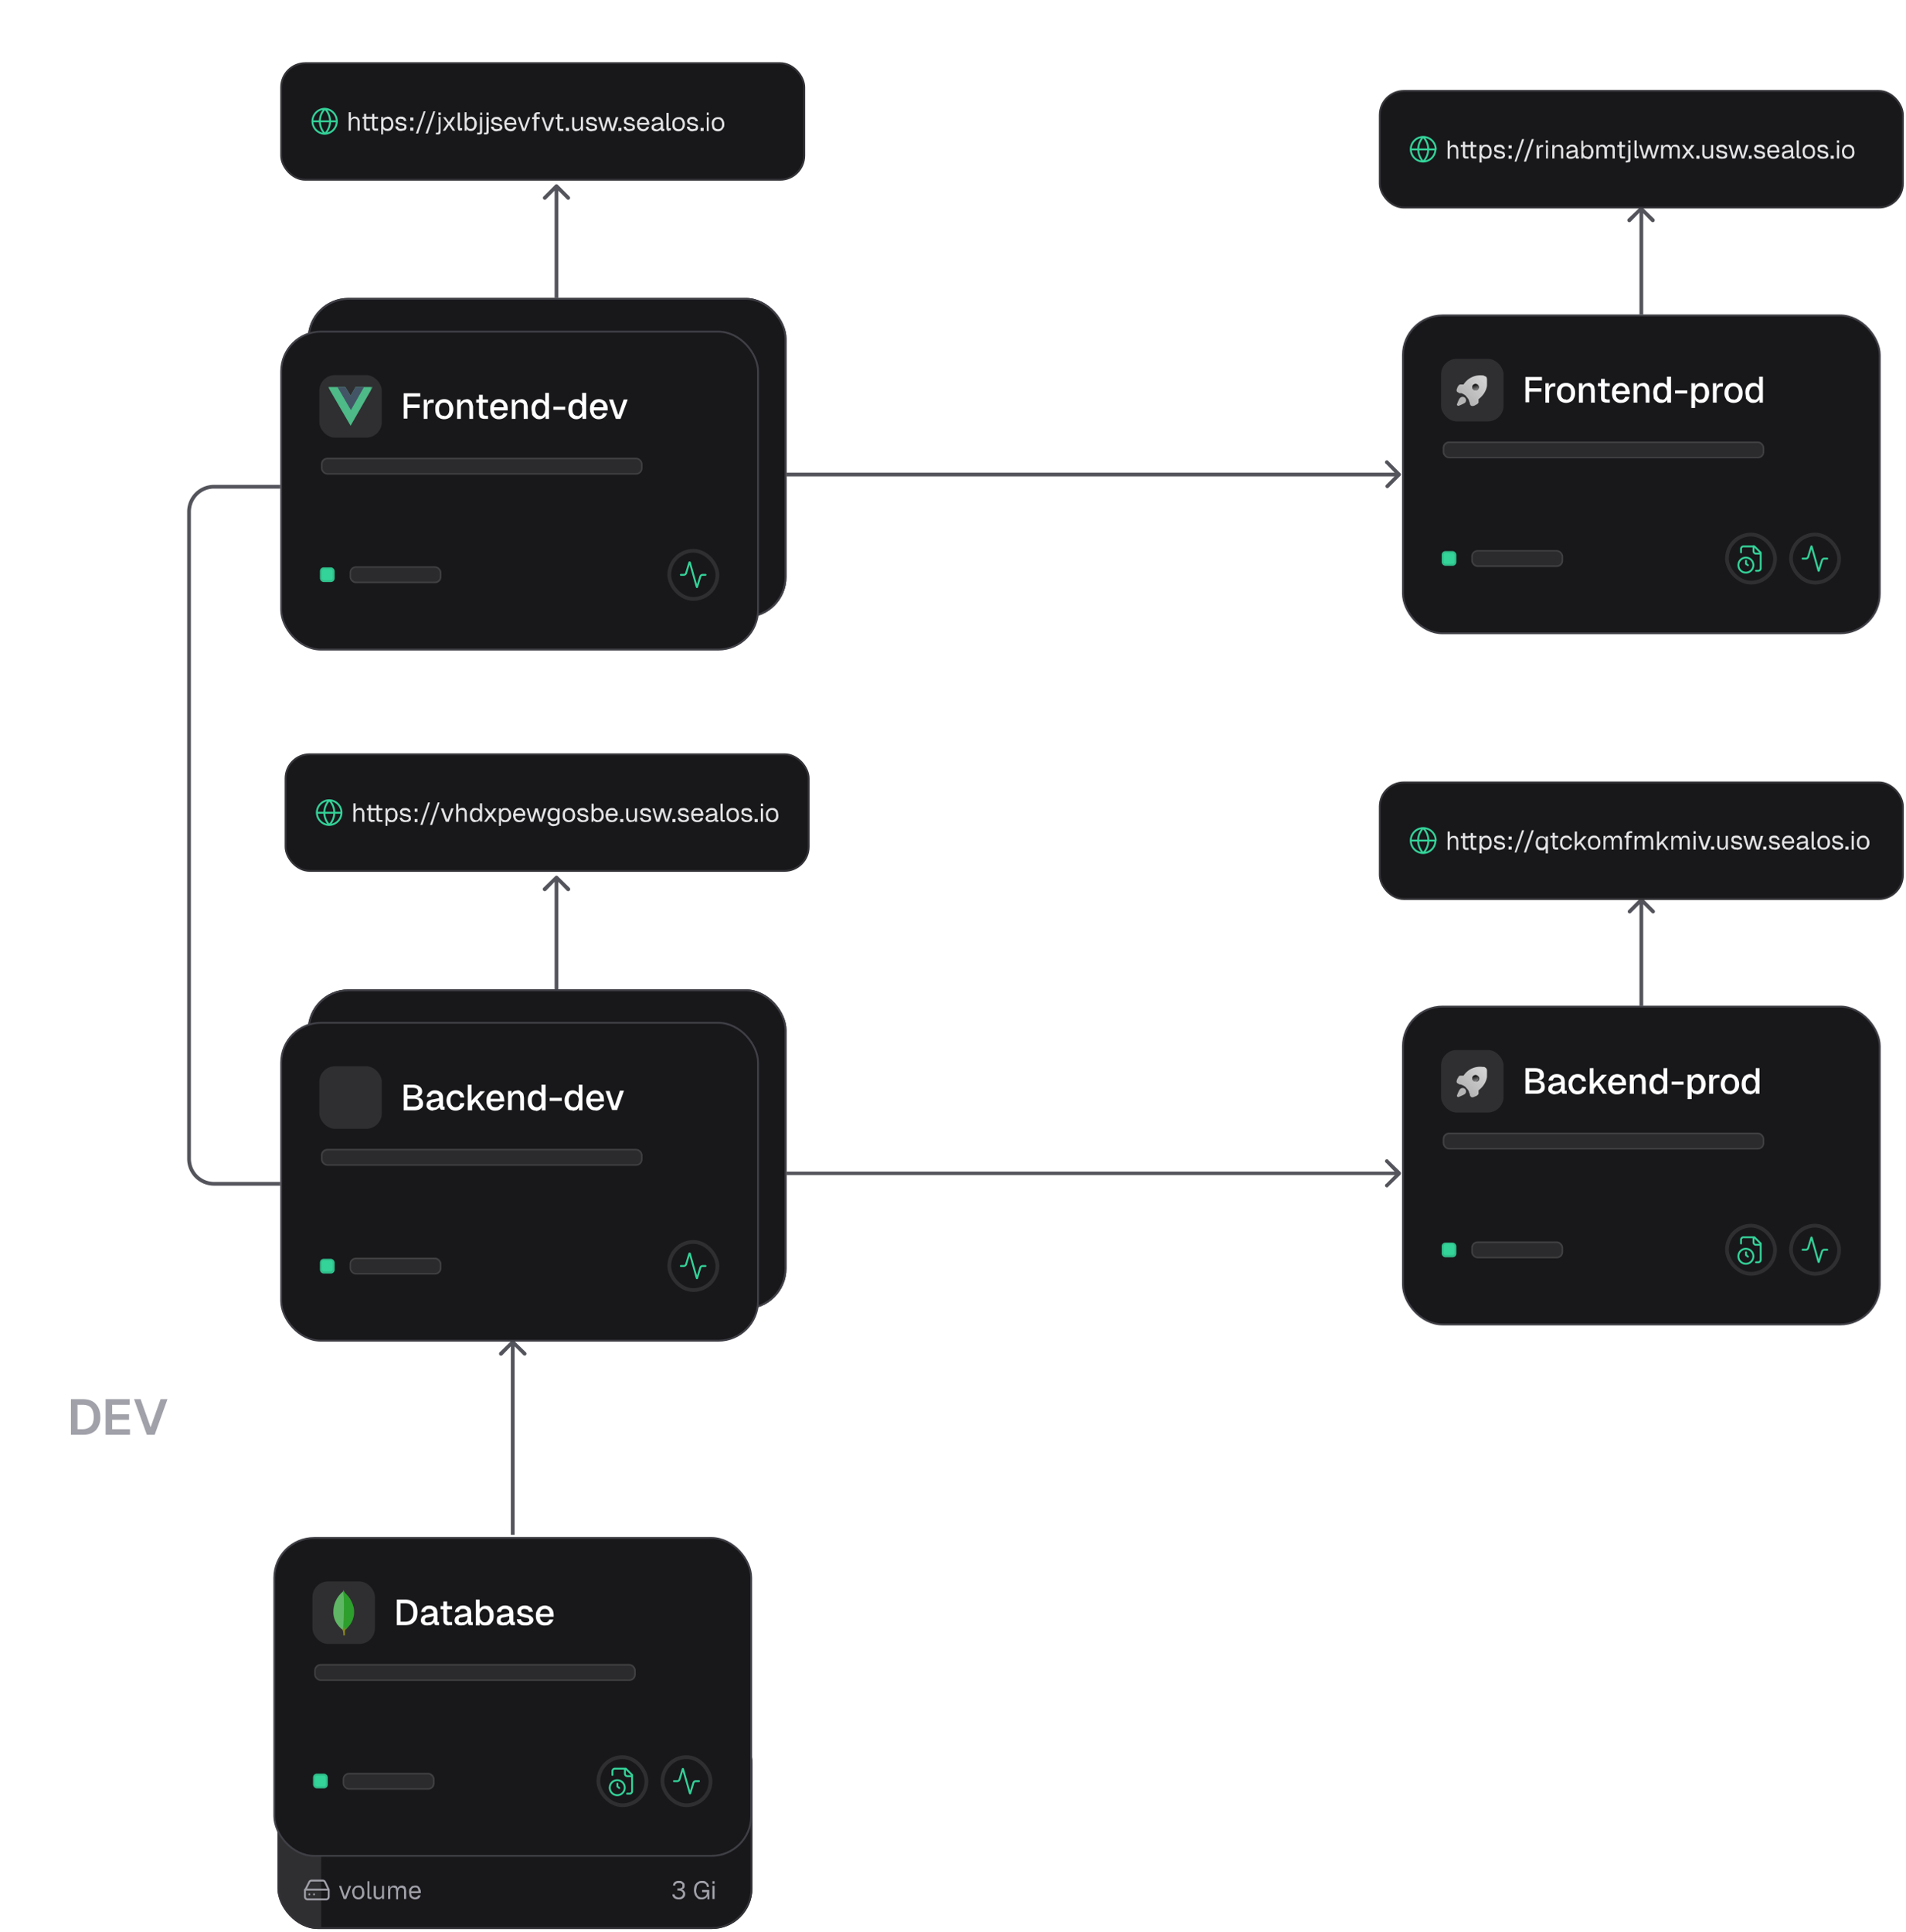<svg
  xmlns="http://www.w3.org/2000/svg"
  xmlns:xlink="http://www.w3.org/1999/xlink"
  fill="none"
  viewBox="0 0 610 618"
>
  <path
    fill="#fff"
    fill-opacity=".8"
    d="m403.6 367-2.3-6.4h1l2 5.3 1.8-5.3h1L405 367h-1.3Zm6.1 0v-6.3h-1.8v-1h1.5l.4-.5.1-.7h.8v8.5h-1Zm2.9 0v-1.4h1.3v1.4h-1.3Zm5.6.2a3 3 0 0 1-1.8-.6 3 3 0 0 1-1.2-1.5 7.3 7.3 0 0 1 0-4.7 4 4 0 0 1 1.2-1.6 3 3 0 0 1 1.8-.5 3 3 0 0 1 1.8.5c.5.4.9.9 1.2 1.6.3.6.4 1.4.4 2.3a6 6 0 0 1-.4 2.4 3 3 0 0 1-1.2 1.5 3 3 0 0 1-1.8.6Zm0-1a2 2 0 0 0 1.7-1c.4-.5.6-1.4.6-2.5 0-.7 0-1.3-.3-1.8-.1-.6-.4-1-.7-1.2a2 2 0 0 0-1.3-.4 2 2 0 0 0-1.2.4c-.4.2-.6.6-.8 1.2-.2.5-.3 1-.3 1.8 0 1.1.2 2 .6 2.6.4.6 1 .9 1.7.9Zm4.3.8v-1.4h1.3v1.4h-1.3Zm5.6.2a3 3 0 0 1-1.8-.6 3 3 0 0 1-1.2-1.5 7.3 7.3 0 0 1 0-4.7 4 4 0 0 1 1.2-1.6 3 3 0 0 1 1.8-.5 3 3 0 0 1 1.8.5c.5.4.9.9 1.2 1.6.3.6.4 1.4.4 2.3a6 6 0 0 1-.4 2.4 3 3 0 0 1-1.2 1.5 3 3 0 0 1-1.8.6Zm0-1a2 2 0 0 0 1.7-1c.4-.5.6-1.4.6-2.5 0-.7 0-1.3-.3-1.8-.1-.6-.4-1-.7-1.2a2 2 0 0 0-1.3-.4 2 2 0 0 0-1.2.4c-.4.2-.6.6-.8 1.2-.2.5-.3 1-.3 1.8 0 1.1.2 2 .6 2.6.4.6 1 .9 1.7.9Z"
  />
  <rect
    width="352"
    height="481"
    x=".5"
    y=".8"
    stroke="#fff"
    stroke-dasharray="4 4"
    stroke-opacity=".3"
    rx="15.5"
  />
  <path
    fill="#54545C"
    d="M164.5 428.9a.6.6 0 0 0-.8 0l-3.8 3.7a.6.6 0 0 0 .9.9l3.3-3.4 3.4 3.4a.6.6 0 0 0 .8-.9l-3.8-3.7Zm-.4.4h-.6V491h1.2v-61.8h-.6Z"
  />
  <path
    stroke="#54545C"
    stroke-width="1.2"
    d="M89.7 155.7H68.5a8 8 0 0 0-8 8v207a8 8 0 0 0 8 8h21.2"
  />
  <g clip-path="url(#a)">
    <rect
      width="153.2"
      height="102.3"
      x="98.5"
      y="316.5"
      fill="#18181B"
      rx="13"
    />
    <path
      fill="#fff"
      d="M138.1 347v-8.2h3c1 0 1.7.2 2.2.6.5.3.7.9.7 1.6 0 .4 0 .7-.2 1l-.6.6-1 .2c.7 0 1.2.2 1.6.5.4.4.6.9.6 1.5 0 .7-.3 1.3-.8 1.7a4 4 0 0 1-2.1.5H138Zm1.3-1.1h2c.6 0 1-.1 1.2-.3.3-.2.5-.5.5-1 0-.3-.2-.7-.5-.9-.2-.2-.6-.3-1.2-.3h-2v2.5Zm0-3.6h1.6c.6 0 1 0 1.3-.3.3-.2.4-.5.4-.9s-.1-.7-.4-.9c-.3-.2-.7-.3-1.3-.3h-1.6v2.4Zm8.1 4.9c-.6 0-1.1-.2-1.5-.5-.4-.3-.6-.7-.6-1.2s.2-1 .5-1.3a3 3 0 0 1 1.5-.6l2.1-.4c0-.5 0-.8-.3-1-.2-.3-.6-.4-1-.4s-.7 0-1 .2l-.4.8h-1.2c0-.7.4-1.2.8-1.5.5-.4 1-.6 1.8-.6s1.5.3 1.9.7c.4.5.6 1 .6 1.9v2.4l.1.3h.5v1h-1.1a.8.8 0 0 1-.5-.5 2 2 0 0 1-.1-.8h.1c0 .3-.2.6-.4.8-.2.2-.4.4-.8.5l-1 .2Zm.2-1c.4 0 .7 0 1-.2l.6-.6.2-.9v-.4l-1.8.4c-.3 0-.6.1-.8.3l-.2.6.3.6.7.2Zm7 1a3 3 0 0 1-1.4-.4c-.5-.3-.8-.7-1-1.2-.3-.4-.4-1-.4-1.7 0-.6.1-1.2.3-1.6a4 4 0 0 1 1-1.2c.5-.2 1-.4 1.6-.4.5 0 1 .1 1.3.3.4.2.7.4 1 .8.2.3.4.7.4 1.2h-1.2a1.4 1.4 0 0 0-1.5-1.2c-.5 0-1 .2-1.2.6-.3.4-.4.9-.4 1.5 0 .7.1 1.2.4 1.6.3.4.7.6 1.2.6.4 0 .7-.1 1-.3l.5-1h1.2c0 .5-.2 1-.4 1.3l-1 .8a3 3 0 0 1-1.3.3Zm4-.2v-8.2h1.2v5.1l2.7-3h1.6l-2.4 2.6 2.5 3.5h-1.4l-2-2.8-1 1.2v1.6h-1.2Zm8.9.2a2.6 2.6 0 0 1-2.6-1.5 4 4 0 0 1-.4-1.8c0-.6.2-1.2.4-1.6a3 3 0 0 1 1-1.2c.4-.2 1-.4 1.5-.4.6 0 1 .2 1.5.4l1 1.1c.2.5.3 1.1.3 1.8v.3H166c0 .6.2 1 .5 1.4.3.3.7.4 1.2.4.3 0 .6 0 .9-.2l.5-.7h1.2c-.1.6-.5 1-1 1.4-.4.4-1 .6-1.6.6Zm-1.7-3.8h3.1c0-.6-.2-1-.4-1.2-.3-.3-.7-.4-1-.4-.5 0-.9.1-1.2.4a2 2 0 0 0-.5 1.2Zm5.7 3.6v-6h1l.1 1.6h-.1c0-.5.2-.8.4-1 .2-.3.4-.5.7-.6l.9-.2c.4 0 .8.1 1.1.4.3.2.5.4.7.8.2.3.2.7.2 1.2v4h-1.2v-4.8a1 1 0 0 0-.5-.5c-.2-.2-.4-.2-.7-.2-.4 0-.7.1-1 .4-.3.3-.4.7-.4 1.2v3.6h-1.2Zm8.8.2c-.5 0-1-.2-1.4-.4l-.8-1.1c-.2-.5-.3-1.1-.3-1.8 0-.6 0-1.2.3-1.6.2-.5.5-.9.9-1.2.3-.2.8-.4 1.3-.4.4 0 .8.1 1.1.3.4.2.6.4.8.7v-2.9h1.2v8.2h-1.1v-1c-.2.4-.5.7-.8.9l-1.2.3Zm.3-1.1c.4 0 .7 0 .9-.3.2-.1.4-.4.5-.7l.2-1.2c0-.4 0-.8-.2-1.1-.1-.3-.3-.6-.5-.7-.3-.2-.5-.3-.9-.3-.5 0-.8.2-1.1.6-.3.4-.5.9-.5 1.5 0 .7.2 1.2.5 1.6.3.4.6.6 1.1.6Z"
    />
    <path
      stroke="#A1A1AA"
      stroke-linecap="round"
      stroke-linejoin="round"
      stroke-width=".6"
      d="m114.5 361.3 3.6 2m-5.2-.9 3.4 2m0 0 3.4-2m-3.4 2v4m3.5-5.6a.8.8 0 0 0-.4-.7l-2.7-1.6a.8.8 0 0 0-.8 0l-2.8 1.6a.8.8 0 0 0-.4.7v3.2a.8.8 0 0 0 .4.6l2.8 1.6a.8.8 0 0 0 .8 0l2.7-1.6a.8.8 0 0 0 .4-.6v-3.2Z"
    />
    <path
      fill="#A1A1AA"
      d="M124.1 367.4v-5.9h.8v5.9h-.8Zm2.3 0V363h.6v1.1c0-.3 0-.5.2-.7a1.3 1.3 0 0 1 1-.5c.4 0 .7 0 1 .3.2.2.4.5.4.9h-.1l.2-.7.5-.4.7-.1c.3 0 .5 0 .7.2.3.1.4.3.5.5l.2 1v2.8h-.7v-2.7c0-.4 0-.7-.2-.9a1 1 0 0 0-.7-.3 1 1 0 0 0-.6.1 1 1 0 0 0-.3.5l-.1.6v2.7h-.7v-2.7c0-.3 0-.6-.2-.9a1 1 0 0 0-.7-.3 1 1 0 0 0-.6.1 1 1 0 0 0-.3.5l-.1.6v2.7h-.7Zm8.3 0c-.4 0-.8 0-1-.2a1 1 0 0 1-.5-1c0-.3.2-.6.4-.8a2 2 0 0 1 1-.5l1.6-.3c0-.3-.1-.6-.3-.8-.2-.2-.4-.3-.8-.3a1 1 0 0 0-.7.3 1 1 0 0 0-.3.5h-.8c.1-.4.3-.8.6-1 .3-.3.7-.4 1.2-.4.6 0 1 .1 1.3.5.3.3.5.7.5 1.3v2h.4v.7h-.3l-.5-.1a.6.6 0 0 1-.2-.3l-.1-.5c0 .2 0 .3-.2.5-.2.1-.3.3-.6.3a2 2 0 0 1-.7.2Zm0-.5c.4 0 .6 0 .8-.2a1.2 1.2 0 0 0 .7-1.1v-.3l-1.4.2c-.3 0-.5.2-.7.3l-.1.4c0 .2 0 .4.2.5l.6.2Zm5 1.8-.8-.1-.7-.5c-.1-.2-.3-.4-.3-.7h.7c0 .2.2.4.4.5l.7.2c.4 0 .7-.1 1-.3.1-.1.3-.4.3-.7v-.7c-.2.2-.3.4-.6.5-.2.2-.4.2-.7.2a1.8 1.8 0 0 1-1.7-1c-.2-.3-.2-.7-.2-1 0-.5 0-.9.2-1.2.2-.3.4-.6.7-.7a1.8 1.8 0 0 1 1.8-.1c.2.1.4.3.5.6v-.7h.7v4c0 .4-.1.7-.3 1l-.6.5-1 .2Zm0-2.2c.4 0 .7-.1 1-.4l.3-1c0-.4 0-.6-.2-.9 0-.2-.2-.4-.4-.5l-.7-.2c-.4 0-.7.2-.9.4a2 2 0 0 0-.3 1.1c0 .5 0 .8.3 1 .2.4.5.5.9.5Zm5 1a2 2 0 0 1-1.2-.3l-.7-.8-.2-1.2c0-.5 0-.9.2-1.2a1.9 1.9 0 0 1 1.7-1c.5-.1.8 0 1 .2.4.1.6.4.8.7l.2 1.3v.2h-3.2c0 .5.2.8.4 1 .2.3.5.4 1 .4.2 0 .4 0 .6-.2l.4-.5h.7c0 .4-.3.7-.6 1-.3.2-.7.4-1.2.4Zm-1.4-2.7h2.4c0-.4-.1-.8-.3-1-.2-.2-.5-.3-.8-.3-.4 0-.6.2-.9.4-.2.2-.3.5-.4.9Zm4.3 2.6v-1h1v1h-1Zm0-3.3v-1h1v1h-1Zm5.2 3.3v-4.8c0-.3.1-.6.3-.8.2-.2.5-.3 1-.3h.6v.6h-.6l-.4.1-.2.4v4.8h-.7Zm-.6-3.8v-.6h2.4v.6h-2.4Zm4.2 3.8a1 1 0 0 1-.6-.2 1 1 0 0 1-.3-.7v-5h.7v5.2h.7v.7h-.5Zm2.5 0c-.4 0-.8 0-1-.2a1 1 0 0 1-.5-1c0-.3.1-.6.4-.8a2 2 0 0 1 1-.5l1.6-.3c0-.3-.1-.6-.3-.8-.2-.2-.4-.3-.8-.3a1 1 0 0 0-.7.3 1 1 0 0 0-.4.5h-.7c0-.4.3-.8.6-1 .3-.3.7-.4 1.2-.4.6 0 1 .1 1.3.5.3.3.5.7.5 1.3v2h.4v.7h-.3l-.5-.1a.6.6 0 0 1-.2-.3l-.1-.5c0 .2 0 .3-.2.5l-.6.3a2 2 0 0 1-.7.2Zm0-.5c.4 0 .6 0 .8-.2a1.2 1.2 0 0 0 .7-1.1v-.3l-1.5.2c-.3 0-.5.2-.6.3l-.1.4c0 .2 0 .4.2.5l.6.2Zm5 .6c-.5 0-.8 0-1-.2l-.7-.5-.3-.8h.8l.3.6.8.2.8-.1.2-.5v-.3l-.4-.2-.7-.2-1-.2-.5-.5-.1-.6c0-.4 0-.7.4-1 .3-.2.7-.3 1.2-.3.4 0 .7 0 1 .2l.5.5.3.7h-.8l-.1-.4-.4-.2-.5-.2-.7.2-.2.5v.4l.4.2.6.1 1 .3.6.4.2.6c0 .3-.1.5-.3.7-.1.2-.3.3-.6.4l-.9.2Zm2.6-.1v-5.9h.7v3.8l2.1-2.3h1l-1.8 1.8 1.8 2.6h-.8l-1.4-2-.9.8v1.2h-.7Zm4-2.1v-.7h2.7v.7h-2.7Zm5.6 2.2c-.6 0-1.1-.1-1.5-.4-.4-.4-.5-.8-.6-1.2h.8c0 .3.1.5.4.7l.9.2h.7l.5-.4c.2-.2.2-.4.2-.7 0-.4-.1-.6-.4-.8-.2-.2-.6-.3-1-.3h-.5v-.7h.5c.4 0 .6 0 .9-.2.2-.1.3-.4.3-.7 0-.3 0-.5-.3-.7-.2-.2-.5-.2-.9-.2-.3 0-.6 0-.8.2a1 1 0 0 0-.4.6h-.7c0-.5.2-.9.6-1.1.3-.3.8-.4 1.3-.4.4 0 .8 0 1 .2.4 0 .6.3.7.5.2.2.3.5.3.9 0 .3-.1.6-.4.8a2 2 0 0 1-1 .5v-.2c.5.1.9.3 1.2.6.2.2.4.6.4 1a1.6 1.6 0 0 1-1 1.6l-1.2.2Zm3-.1v-1h.9v1h-1Zm3.8.1a2 2 0 0 1-1.2-.4c-.3-.2-.6-.6-.8-1-.2-.5-.3-1-.3-1.7 0-.6.1-1.1.3-1.6.2-.5.5-.8.8-1a2 2 0 0 1 1.2-.4c.5 0 1 0 1.3.3.3.3.6.6.8 1.1.2.5.3 1 .3 1.6 0 .7-.1 1.2-.3 1.7-.2.4-.5.8-.8 1a2 2 0 0 1-1.3.4Zm0-.7c.5 0 1-.2 1.2-.6.3-.4.4-1 .4-1.8 0-.5 0-.9-.2-1.2 0-.4-.3-.7-.5-.9l-.9-.2c-.3 0-.6 0-.8.2-.3.2-.4.5-.6.9a4 4 0 0 0-.1 1.2c0 .8 0 1.4.4 1.8.2.4.6.6 1.1.6Zm3 .6v-1h1v1h-1Zm3.8.1c-.7 0-1.2-.1-1.5-.4-.4-.4-.6-.8-.6-1.2h.7c0 .3.2.5.5.7l.9.2h.7l.5-.4.2-.7c0-.4-.1-.6-.4-.8-.2-.2-.6-.3-1-.3h-.5v-.7h.5c.3 0 .6 0 .9-.2.2-.1.3-.4.3-.7a1 1 0 0 0-.3-.7c-.2-.2-.5-.2-.9-.2s-.7 0-.9.2a1 1 0 0 0-.3.6h-.7c0-.5.2-.9.5-1.1.4-.3.8-.4 1.4-.4.4 0 .8 0 1 .2.3 0 .6.3.7.5.2.2.2.5.2.9 0 .3 0 .6-.3.8a2 2 0 0 1-1 .5v-.2c.5.1.8.3 1.1.6.3.2.5.6.5 1a1.6 1.6 0 0 1-1 1.6l-1.2.2Z"
    />
    <g clip-path="url(#b)">
      <rect
        width="4.7"
        height="4.7"
        x="111.3"
        y="392.2"
        fill="#34D399"
        rx="1.2"
      />
      <rect
        width="4.1"
        height="4.1"
        x="111.6"
        y="392.5"
        stroke="#000"
        stroke-opacity=".1"
        stroke-width=".6"
        rx=".9"
      />
      <path
        fill="#fff"
        d="M121.4 397.5v-5.8h2.4c.4 0 .8 0 1 .2.4.1.6.3.8.6l.2 1c0 .2 0 .4-.2.6a1.4 1.4 0 0 1-1 .8l-.1-.1c.4 0 .7 0 .9.2.2.2.3.5.3.8l.2 1.7h-1V396c0-.2-.2-.4-.3-.5l-.7-.2h-1.6v2.3h-.9Zm1-3h1.4c.3 0 .6-.2.8-.3.2-.2.3-.4.3-.7 0-.4-.1-.6-.3-.8l-.9-.2h-1.4v2Zm6 3.1c-.5 0-.9-.1-1.1-.4-.3-.3-.4-.7-.4-1.2v-3h.9v2.6c0 .4 0 .7.2 1l.6.2c.3 0 .6-.1.8-.3l.2-.9V393h.9v4.4h-.8v-1.1c0 .4-.1.7-.4 1l-1 .2Zm3.3 0V393h.8v1.2c0-.3.1-.6.3-.7 0-.2.3-.3.5-.4l.6-.2c.3 0 .6.1.8.3.2.1.4.3.5.6l.2.8v2.8h-.9v-3.2l-.3-.4a.8.8 0 0 0-.5-.1 1 1 0 0 0-.8.3c-.2.2-.3.5-.3.9v2.5h-.9Zm4.8 0V393h.8v1.2c0-.3 0-.6.2-.7l.5-.4.6-.2c.4 0 .7.1.9.3.2.1.4.3.5.6l.1.8v2.8h-.8V395l-.1-.7c0-.2-.2-.3-.3-.4a.8.8 0 0 0-.5-.1 1 1 0 0 0-.7.3c-.2.2-.3.5-.3.9v2.5h-1Zm4.8 0V393h.9v4.4h-.9Zm0-5.1v-.9h.9v.9h-1Zm2.2 5v-4.4h.8v1.2c0-.3 0-.6.2-.7l.5-.4.6-.2c.4 0 .7.1.9.3.2.1.4.3.5.6l.1.8v2.8h-.8V395l-.1-.7c0-.2-.2-.3-.3-.4a.8.8 0 0 0-.5-.1 1 1 0 0 0-.7.3c-.2.2-.3.5-.3.9v2.5h-1Zm6.6 1.4c-.4 0-.7 0-1-.2-.2 0-.4-.2-.6-.4l-.4-.7h1l.3.4c.1.1.3.2.7.2.3 0 .6-.1.8-.3.2-.1.3-.4.3-.7v-.6l-.5.5c-.2.2-.5.2-.8.2a1.8 1.8 0 0 1-1.6-1 2 2 0 0 1-.3-1.1c0-.4 0-.8.2-1.1.2-.4.4-.6.7-.8a1.8 1.8 0 0 1 1.8 0l.5.5v-.7h.9v4c0 .5-.1.8-.3 1-.1.3-.4.5-.7.6l-1 .2Zm0-2.3c.3 0 .6-.2.8-.4.2-.2.3-.6.3-1l-.1-.8a1 1 0 0 0-.4-.4 1 1 0 0 0-.7-.2 1 1 0 0 0-.8.4c-.2.2-.3.5-.3 1 0 .4.1.7.3 1 .2.2.5.4.8.4Z"
      />
    </g>
    <rect
      width="15.4"
      height="15.4"
      x="223.1"
      y="386.9"
      stroke="#fff"
      stroke-opacity=".1"
      stroke-width="1.2"
      rx="7.7"
    />
    <g clip-path="url(#c)">
      <path
        stroke="#34D399"
        stroke-linecap="round"
        stroke-linejoin="round"
        stroke-width=".6"
        d="M234.7 394.5h-1a.8.8 0 0 0-.7.6l-1 3.3s0 0 0 0 0 0 0 0h-.1s0 0 0 0l-2.2-7.7s0 0 0 0a.1.1 0 0 0-.2 0s0 0 0 0l-1 3.3a.8.8 0 0 1-.7.5h-1"
      />
    </g>
    <g clip-path="url(#d)">
      <path fill="url(#e)" d="M131 333.6h-20v20.7h20v-20.7Z" />
    </g>
  </g>
  <rect
    width="152.6"
    height="101.7"
    x="98.8"
    y="316.8"
    stroke="#3F3F46"
    stroke-width=".6"
    rx="12.7"
  />
  <rect
    width="152.6"
    height="101.7"
    x="90"
    y="327.2"
    fill="#18181B"
    rx="12.7"
  />
  <rect
    width="152.6"
    height="101.7"
    x="90"
    y="327.2"
    stroke="#3F3F46"
    stroke-width=".6"
    rx="12.7"
  />
  <rect
    width="102.9"
    height="5.4"
    x="102.7"
    y="367.5"
    fill="#D9D9D9"
    fill-opacity=".1"
    rx="2"
  />
  <rect
    width="102.4"
    height="4.9"
    x="103"
    y="367.8"
    stroke="#fff"
    stroke-opacity=".1"
    stroke-width=".5"
    rx="1.8"
  />
  <g clip-path="url(#f)">
    <rect
      width="4.7"
      height="4.7"
      x="102.4"
      y="402.7"
      fill="#34D399"
      rx="1.2"
    />
    <rect
      width="4.1"
      height="4.1"
      x="102.7"
      y="402.9"
      stroke="#000"
      stroke-opacity=".1"
      stroke-width=".6"
      rx=".9"
    />
    <rect
      width="29.4"
      height="5.4"
      x="111.9"
      y="402.3"
      fill="#D9D9D9"
      fill-opacity=".1"
      rx="2"
    />
    <rect
      width="28.9"
      height="4.9"
      x="112.1"
      y="402.6"
      stroke="#fff"
      stroke-opacity=".1"
      stroke-width=".5"
      rx="1.8"
    />
  </g>
  <rect
    width="15.4"
    height="15.4"
    x="214.2"
    y="397.3"
    stroke="#fff"
    stroke-opacity=".1"
    stroke-width="1.2"
    rx="7.7"
  />
  <g clip-path="url(#g)">
    <path
      stroke="#34D399"
      stroke-linecap="round"
      stroke-linejoin="round"
      stroke-width=".6"
      d="M225.8 405h-1a.8.8 0 0 0-.7.6l-1 3.3s0 0 0 0a.1.1 0 0 1-.1 0s0 0 0 0l-2.2-7.8s0 0 0 0a.1.1 0 0 0-.2 0s0 0 0 0l-1 3.3a.8.8 0 0 1-.7.6h-1"
    />
  </g>
  <g clip-path="url(#h)">
    <rect
      width="20"
      height="20"
      x="102.2"
      y="341.1"
      fill="#fff"
      fill-opacity=".1"
      rx="5"
    />
    <g clip-path="url(#i)">
      <path fill="url(#j)" d="M122.5 341h-20v21h20v-21Z" />
    </g>
  </g>
  <path
    fill="#fff"
    d="M129.2 355.1V347h2.9c1 0 1.7.2 2.2.6.5.3.8.9.8 1.6 0 .4-.1.7-.3 1l-.6.6-1 .2c.7 0 1.2.2 1.6.5.4.4.6.9.6 1.5 0 .7-.2 1.3-.7 1.6-.5.4-1.2.6-2.2.6h-3.3Zm1.2-1.1h2.1c.5 0 1-.1 1.2-.3.3-.2.4-.5.4-1 0-.4-.1-.7-.4-.9-.3-.2-.7-.3-1.2-.3h-2.1v2.5Zm0-3.6h1.7c.5 0 1 0 1.2-.3.3-.2.5-.5.5-.9s-.2-.7-.4-.9c-.3-.2-.8-.3-1.3-.3h-1.7v2.4Zm8.2 4.9c-.6 0-1.2-.2-1.5-.5-.4-.3-.6-.7-.6-1.2 0-.6.2-1 .5-1.3a3 3 0 0 1 1.5-.6l2-.4c0-.5 0-.8-.3-1-.2-.3-.5-.4-1-.4-.4 0-.7 0-.9.2-.2.2-.4.5-.4.8h-1.3c.1-.7.4-1.2.9-1.5.4-.4 1-.6 1.7-.6a3 3 0 0 1 2 .7c.4.4.6 1 .6 1.9v2.6h.5v1h-1.1a.8.8 0 0 1-.4-.5 2 2 0 0 1-.2-.8h.2c0 .3-.2.6-.4.8l-.8.5-1 .2Zm.2-1c.4 0 .7 0 1-.2l.5-.6.3-.9v-.4l-1.8.4c-.4 0-.7.1-.8.3-.2.1-.2.3-.2.6 0 .2 0 .4.2.6l.8.2Zm7 1a3 3 0 0 1-1.5-.4 3 3 0 0 1-1-1.2c-.2-.4-.4-1-.4-1.7 0-.6.2-1.2.4-1.6a3 3 0 0 1 1-1.2 3.1 3.1 0 0 1 2.9-.1c.4.2.7.4 1 .8l.4 1.2h-1.3a1 1 0 0 0-.5-.9c-.2-.2-.6-.3-1-.3-.5 0-.9.2-1.2.6-.3.4-.4.9-.4 1.5 0 .7.1 1.2.4 1.6.3.4.7.6 1.2.6.4 0 .8-.1 1-.3.3-.3.4-.6.5-1h1.3c0 .5-.2 1-.5 1.3a2 2 0 0 1-1 .8 3 3 0 0 1-1.3.3Zm3.9-.2V347h1.2v5.1l2.8-3h1.5l-2.4 2.6 2.5 3.5H154l-1.9-2.8-1 1.2v1.6h-1.3Zm8.9.2a2.6 2.6 0 0 1-2.6-1.5 4 4 0 0 1-.3-1.8c0-.6.1-1.2.3-1.6a4 4 0 0 1 1-1.2c.5-.2 1-.4 1.6-.4.5 0 1 .2 1.4.4.5.3.8.7 1 1.1.2.5.4 1.1.4 1.8v.3H157c0 .6.2 1 .4 1.4.3.3.7.4 1.2.4.4 0 .7 0 1-.3.2-.1.3-.3.4-.6h1.3c-.2.6-.5 1-1 1.4-.5.4-1 .6-1.7.6Zm-1.6-3.8h3c0-.6-.1-1-.4-1.2-.3-.3-.6-.4-1-.4-.5 0-.8.1-1.1.4a2 2 0 0 0-.5 1.2Zm5.6 3.6V349h1.1v1.6c0-.5.1-.8.3-1 .2-.3.4-.5.7-.6l1-.2c.4 0 .8.1 1 .4.4.2.6.4.8.8l.2 1.2v4h-1.2v-3.7l-.1-.9a1 1 0 0 0-.4-.5c-.2-.2-.4-.2-.7-.2-.4 0-.8.1-1 .4-.3.3-.5.7-.5 1.2v3.6h-1.2Zm8.9.2c-.6 0-1-.2-1.4-.4-.4-.3-.7-.7-.9-1.1-.2-.5-.3-1.1-.3-1.8 0-.6.1-1.2.3-1.6.2-.5.5-1 .9-1.2.4-.2.8-.4 1.4-.4.4 0 .8.1 1 .3.4.2.7.4.8.7V347h1.3v8.2h-1.2v-1c-.2.4-.4.7-.8.9a2 2 0 0 1-1.1.3Zm.3-1.1c.3 0 .6 0 .8-.3.3-.1.4-.4.6-.7l.1-1.2-.1-1.1c-.2-.3-.3-.6-.6-.7-.2-.2-.5-.3-.8-.3-.5 0-.9.2-1.2.6-.3.4-.4.9-.4 1.5 0 .7.1 1.2.4 1.6.3.4.7.6 1.2.6Zm4.1-2v-1h3.9v1h-3.9Zm7.4 3c-.5 0-1 0-1.4-.3-.4-.3-.7-.7-.9-1.1-.2-.5-.3-1.1-.3-1.8 0-.6.1-1.2.4-1.6.2-.5.5-1 .8-1.2.4-.2.9-.4 1.4-.4.4 0 .8.1 1.1.3.4.2.6.4.8.7V347h1.2v8.2h-1.1v-1c-.2.4-.5.7-.8.9l-1.2.3Zm.3-1c.4 0 .6 0 .9-.3.2-.1.4-.4.5-.7l.2-1.2c0-.4 0-.8-.2-1.1-.1-.3-.3-.6-.5-.7-.3-.2-.5-.3-.9-.3-.5 0-.9.2-1.2.6-.2.4-.4.9-.4 1.5 0 .7.2 1.2.4 1.6.3.4.7.6 1.2.6Zm7 1a2.6 2.6 0 0 1-2.6-1.5 4 4 0 0 1-.4-1.7c0-.6.2-1.2.4-1.6a3 3 0 0 1 1-1.2c.4-.2 1-.4 1.5-.4.6 0 1 .2 1.5.4l1 1.1c.2.5.3 1.1.3 1.8v.3H189c0 .6.2 1 .5 1.4.3.3.7.4 1.2.4.3 0 .6 0 .9-.3.2-.1.4-.3.5-.6h1.2c-.1.6-.5 1-1 1.4-.4.4-1 .6-1.7.6Zm-1.7-3.7h3.1c0-.6-.2-1-.4-1.2-.3-.3-.7-.4-1-.4-.5 0-.9.1-1.2.4a2 2 0 0 0-.5 1.2Zm7 3.6-2.1-6.1h1.3l1.6 4.9 1.7-5h1.3l-2.2 6.2H196Z"
  />
  <path
    fill="#54545C"
    d="M178.5 280.3a.6.6 0 0 0-.8 0l-3.8 3.7a.6.6 0 1 0 .9.9l3.3-3.4 3.3 3.4a.6.6 0 1 0 .9-.9l-3.8-3.7Zm-.4.4h-.6v35.8h1.2v-35.8h-.6Z"
  />
  <rect
    width="167.4"
    height="37.3"
    x="91.4"
    y="241.3"
    fill="#18181B"
    rx="7.7"
  />
  <rect
    width="167.4"
    height="37.3"
    x="91.4"
    y="241.3"
    stroke="#343438"
    stroke-width=".6"
    rx="7.7"
  />
  <g clip-path="url(#k)">
    <path
      stroke="#34D399"
      stroke-linecap="round"
      stroke-linejoin="round"
      stroke-width=".6"
      d="M109.3 260a4 4 0 0 1-4 3.9m4-4a4 4 0 0 0-4-3.9m4 4h-7.9m4 3.9a4 4 0 0 1-4-4m4 4a5.7 5.7 0 0 1 0-7.9m0 7.9a5.7 5.7 0 0 0 0-7.9m-4 4a4 4 0 0 1 4-4"
    />
  </g>
  <path
    fill="#E4E4E7"
    d="M113.1 263v-6h.7v2.5c0-.2 0-.4.2-.6.1-.1.3-.3.5-.3a1.7 1.7 0 0 1 1.4 0l.5.7.2.8v2.8h-.7v-2.6c0-.4 0-.7-.2-1l-.7-.2c-.4 0-.7 0-.9.3-.2.2-.3.5-.3 1v2.5h-.7Zm6 0c-.3 0-.6-.2-.8-.3-.2-.2-.3-.5-.3-.9v-4.3h.7v4.3c0 .2 0 .3.2.4l.4.1h.6v.6h-.7Zm-1.7-3.8v-.6h2.5v.6h-2.5Zm4.3 3.7c-.4 0-.7 0-.9-.2-.2-.2-.3-.5-.3-.9v-4.3h.7v4.3l.1.4.5.1h.6v.6h-.7Zm-1.8-3.7v-.6h2.5v.6h-2.5Zm3.5 5v-5.6h.6v.9c0-.4.2-.6.5-.8.2-.2.5-.2.9-.2s.8 0 1 .3l.7.8.2 1.1-.2 1.2-.7.8c-.2.2-.6.3-1 .3h-.7l-.5-.4a1 1 0 0 1-.2-.5v-.1 2.2h-.6Zm2-1.8c.3 0 .6-.2.8-.5.2-.2.3-.6.3-1.2 0-.5 0-.9-.3-1.2a1 1 0 0 0-.9-.4c-.2 0-.5 0-.7.2l-.4.5-.1 1 .1.8.4.6.7.2Zm4.4.6c-.4 0-.7 0-1-.2-.3 0-.5-.3-.6-.5a1 1 0 0 1-.3-.7h.7c0 .2.2.4.4.5.2.2.4.3.8.3.3 0 .5 0 .7-.2.2 0 .3-.2.3-.4v-.3l-.4-.2-.7-.2c-.4 0-.8-.2-1-.3-.3-.1-.4-.2-.5-.4l-.2-.6c0-.4.2-.7.5-1 .2-.2.6-.3 1.2-.3.3 0 .6 0 .9.2.2 0 .4.2.6.5l.2.7h-.7c0-.1 0-.3-.2-.4l-.3-.3h-.5l-.7.1c-.2.1-.3.3-.3.5l.1.3.4.2.6.2c.5 0 .8.2 1 .3.3 0 .5.2.6.4l.1.6c0 .2 0 .5-.2.7l-.6.4-.9.1Zm2.9 0v-1h.9v1h-1Zm0-3.3v-1h.9v1h-1Zm1.8 4.2 2.5-7.2h.6l-2.4 7.2h-.7Zm3.1 0 2.5-7.2h.6l-2.4 7.2h-.7Zm5.1-1-1.6-4.3h.8l1.3 3.6 1.2-3.6h.8l-1.6 4.3h-.9Zm3.3 0v-5.8h.7v2.4h-.1l.2-.6c.2-.1.3-.3.5-.3a1.7 1.7 0 0 1 1.5 0l.5.7.1.8v2.8h-.7v-2.6c0-.4 0-.7-.2-1l-.7-.2c-.3 0-.6 0-.8.3-.2.2-.3.5-.3 1v2.5h-.7Zm6.2.1c-.4 0-.7 0-1-.2-.2-.2-.5-.5-.6-.8a3 3 0 0 1-.2-1.3c0-.4 0-.8.2-1.2l.6-.8c.3-.2.6-.2 1-.2l.8.1c.3.2.5.3.6.6V257h.7v5.8h-.7v-.6l-.5.5c-.3.2-.6.2-.9.2Zm.2-.6c.2 0 .4 0 .6-.2l.4-.6.2-.9c0-.3 0-.6-.2-.8 0-.3-.2-.5-.4-.6a1 1 0 0 0-.6-.2c-.4 0-.7.2-1 .5-.2.2-.3.6-.3 1.1 0 .5.1 1 .3 1.2.3.3.6.5 1 .5Zm2.5.5 1.6-2.2-1.5-2.1h.8l1.2 1.6 1-1.6h.9l-1.5 2.1 1.6 2.2h-.8l-1.2-1.7-1.3 1.7h-.8Zm4.8 1.3v-5.6h.6v.9c0-.4.2-.6.5-.8.2-.2.5-.2.9-.2s.8 0 1 .3l.7.8.2 1.1c0 .4 0 .8-.2 1.2l-.6.8a2 2 0 0 1-1.1.3h-.7l-.5-.4-.2-.5v-.1 2.2h-.6Zm2-1.8c.3 0 .6-.2.8-.5.2-.2.4-.6.4-1.2 0-.5-.2-.9-.4-1.2a1 1 0 0 0-.9-.4c-.2 0-.5 0-.6.2l-.5.5-.1 1 .1.8c.1.3.3.5.5.6l.6.2Zm4.5.6a2 2 0 0 1-1-.2c-.3-.2-.6-.5-.7-.8-.2-.4-.3-.8-.3-1.3l.3-1.2a1.9 1.9 0 0 1 1.7-1c.4 0 .7 0 1 .2l.7.8c.2.3.2.8.2 1.3v.2H165c0 .4.1.8.3 1 .3.3.6.4 1 .4.2 0 .5 0 .6-.2.2-.2.4-.3.4-.6l.8.1c-.1.4-.4.7-.7 1-.3.2-.7.3-1.2.3Zm-1.2-2.7h2.4c0-.4-.2-.7-.4-.9-.2-.2-.5-.3-.8-.3-.3 0-.6.1-.8.3-.2.2-.4.5-.4 1Zm4.8 2.6-1.3-4.3h.7l1 3.6 1.1-3.6h.8l1 3.6 1-3.6h.8l-1.4 4.3h-.8l-1-3.3-1 3.3h-.9Zm7.4 1.4c-.3 0-.6 0-.9-.2-.2 0-.4-.2-.6-.4l-.4-.7h.8c0 .2.2.3.3.4.2.2.4.2.8.2s.7 0 .9-.2c.2-.2.3-.4.3-.7v-.8c0 .3-.3.5-.5.6l-.8.2a1.8 1.8 0 0 1-1.6-1 2.4 2.4 0 0 1 0-2.2c.1-.3.3-.6.6-.8a1.8 1.8 0 0 1 1.8 0c.3.1.5.3.6.5v-.6h.6v4c0 .4 0 .7-.2 1l-.7.5-1 .2Zm0-2.3c.3 0 .6 0 .9-.3.2-.3.3-.7.3-1.1l-.1-.8a1.2 1.2 0 0 0-1.1-.7c-.4 0-.7.1-1 .4l-.2 1c0 .5 0 .9.3 1.2.2.2.5.3.9.3Zm4.9 1a1.9 1.9 0 0 1-1.8-1c-.2-.4-.2-.8-.2-1.3 0-.4 0-.8.2-1.2a1.9 1.9 0 0 1 1.8-1c.4 0 .7 0 1 .2.3.2.6.5.7.8l.3 1.2c0 .5-.1 1-.3 1.3a1.9 1.9 0 0 1-1.7 1Zm0-.6c.4 0 .7-.2 1-.5l.2-1.2c0-.5 0-.9-.3-1.1-.2-.3-.5-.5-1-.5-.3 0-.6.2-.9.5-.2.2-.3.6-.3 1.1 0 .6.1 1 .3 1.2.3.3.6.5 1 .5Zm4.5.6c-.4 0-.7 0-1-.2-.3 0-.5-.3-.6-.5a1 1 0 0 1-.3-.7h.8c0 .2.1.4.3.5.2.2.5.3.8.3.3 0 .6 0 .7-.2.2 0 .3-.2.3-.4v-.3l-.4-.2-.7-.2c-.4 0-.8-.2-1-.3l-.5-.4-.2-.6c0-.4.2-.7.5-1 .3-.2.7-.3 1.2-.3.3 0 .7 0 .9.2.2 0 .4.2.6.5l.3.7h-.8c0-.1 0-.3-.2-.4l-.3-.3h-.5l-.7.1c-.2.1-.2.3-.2.5v.3l.4.2.6.2c.5 0 .8.2 1 .3.3 0 .5.2.6.4l.1.6c0 .2 0 .5-.2.7l-.6.4-.9.1Zm4.7 0c-.3 0-.6 0-.8-.2-.3-.1-.4-.3-.6-.5v.6h-.6v-5.8h.7v2l.5-.4c.2-.2.5-.2.8-.2.4 0 .7 0 1 .2l.7.8.2 1.2c0 .5 0 1-.2 1.3l-.7.8-1 .2Zm0-.6c.3 0 .6-.2.8-.5.3-.3.4-.7.4-1.2s-.2-.9-.4-1.1a1 1 0 0 0-.8-.5c-.3 0-.5 0-.7.2a1 1 0 0 0-.5.6l-.1.8.1 1 .5.5.7.2Zm4.5.6a2 2 0 0 1-1-.2c-.3-.2-.6-.5-.7-.8-.2-.4-.3-.8-.3-1.3l.3-1.2a1.9 1.9 0 0 1 1.7-1c.4 0 .7 0 1 .2l.7.8c.2.3.2.8.2 1.3v.2h-3.1c0 .4.1.8.3 1 .3.3.6.4 1 .4.2 0 .5 0 .6-.2.2-.2.4-.3.4-.6l.8.1c-.1.4-.4.7-.7 1-.3.2-.7.3-1.2.3Zm-1.2-2.7h2.4c0-.4-.2-.7-.4-.9-.2-.2-.5-.3-.8-.3-.3 0-.6.1-.8.3-.2.2-.4.5-.4 1Zm3.9 2.6v-.9h1v1h-1Zm3.4.1c-.5 0-.8-.1-1-.4-.3-.3-.5-.7-.5-1.2v-2.8h.7v2.6c0 .4.1.7.3 1 .1.1.3.2.7.2.3 0 .6 0 .8-.3.2-.2.3-.5.3-1v-2.5h.7v4.3h-.7v-1h.1c0 .4-.2.7-.5.9l-1 .2Zm4.8 0c-.4 0-.7 0-1-.2-.3 0-.5-.3-.6-.5a1 1 0 0 1-.3-.7h.8c0 .2.1.4.3.5.2.2.4.3.8.3.3 0 .6 0 .7-.2.2 0 .3-.2.3-.4v-.3l-.4-.2-.7-.2c-.4 0-.8-.2-1-.3l-.5-.4-.2-.6c0-.4.2-.7.5-1 .2-.2.7-.3 1.2-.3.3 0 .6 0 .9.2.2 0 .4.2.6.5l.3.7h-.8c0-.1 0-.3-.2-.4l-.3-.3h-.5l-.7.1c-.2.1-.2.3-.2.5v.3l.4.2.6.2c.5 0 .8.2 1 .3.3 0 .5.2.6.4l.1.6c0 .2 0 .5-.2.7l-.6.4-.9.1Zm3.4 0-1.3-4.4h.7l1 3.6 1.1-3.6h.8l1 3.6 1-3.6h.8l-1.4 4.3h-.8l-1-3.3-1 3.3h-.9Zm5.1 0v-1h1v1h-1Zm3.6 0c-.4 0-.7 0-1-.2-.3 0-.5-.3-.6-.5a1 1 0 0 1-.3-.7h.7c0 .2.2.4.4.5.2.2.4.3.8.3.3 0 .5 0 .7-.2.2 0 .3-.2.3-.4v-.3l-.4-.2-.7-.2c-.4 0-.8-.2-1-.3-.3-.1-.4-.2-.5-.4l-.2-.6c0-.4.2-.7.5-1 .2-.2.6-.3 1.2-.3.3 0 .6 0 .9.2.2 0 .4.2.6.5l.2.7h-.7c0-.1 0-.3-.2-.4l-.3-.3h-.5l-.7.1c-.2.1-.3.3-.3.5l.1.3.4.2.6.2c.5 0 .8.2 1 .3.3 0 .5.2.6.4l.1.6c0 .2 0 .5-.2.7l-.6.4-.9.1Zm4.4 0a2 2 0 0 1-1-.2c-.4-.2-.6-.5-.8-.8l-.2-1.3c0-.4 0-.8.2-1.2l.7-.8c.3-.2.7-.2 1-.2.4 0 .8 0 1 .2.4.2.6.5.7.8.2.3.3.8.3 1.3v.2h-3.2c0 .4.2.8.4 1 .2.3.5.4.9.4.3 0 .5 0 .7-.2l.4-.6.7.1c0 .4-.3.7-.6 1-.4.2-.7.3-1.2.3Zm-1.3-2.7h2.4c0-.4-.1-.7-.3-.9-.3-.2-.5-.3-.8-.3-.4 0-.7.1-.9.3-.2.2-.3.5-.4 1Zm5.4 2.7c-.4 0-.8 0-1-.3a1 1 0 0 1-.5-.9c0-.3.2-.6.4-.8a2 2 0 0 1 1-.5l1.6-.3c0-.4-.1-.6-.3-.8-.1-.2-.4-.3-.8-.3-.3 0-.5 0-.7.2a1 1 0 0 0-.3.6h-.8c.1-.5.3-.8.6-1 .3-.3.7-.4 1.2-.4.6 0 1 .1 1.3.4.3.3.5.8.5 1.3v2.1h.4v.6h-.8a.6.6 0 0 1-.2-.3l-.1-.6c0 .2 0 .4-.2.6l-.6.3a2 2 0 0 1-.7.1Zm.1-.6.7-.1a1.2 1.2 0 0 0 .7-1.2v-.3l-1.4.3-.7.2-.1.5c0 .2 0 .3.2.5l.6.1Zm4 .5a1 1 0 0 1-.5-.2c-.2 0-.3-.3-.3-.6v-5h.7v5.2h.7v.6h-.5Zm3.1.1a1.8 1.8 0 0 1-1.8-1l-.2-1.3c0-.4 0-.8.2-1.2a1.8 1.8 0 0 1 1.8-1c.4 0 .8 0 1 .2.4.2.6.5.8.8l.2 1.2c0 .5 0 1-.2 1.3a1.8 1.8 0 0 1-1.8 1Zm0-.6c.4 0 .7-.2 1-.5.2-.2.3-.6.3-1.2 0-.5-.1-.9-.4-1.1-.2-.3-.5-.5-.9-.5s-.7.2-1 .5c-.2.2-.3.6-.3 1.1 0 .6.1 1 .4 1.2.2.3.5.5.9.5Zm4.6.6c-.4 0-.8 0-1-.2-.3 0-.5-.3-.7-.5l-.2-.7h.7c0 .2.1.4.3.5.2.2.5.3.9.3.3 0 .5 0 .7-.2l.2-.4v-.3l-.4-.2-.7-.2c-.4 0-.7-.2-1-.3l-.5-.4-.1-.6c0-.4.1-.7.4-1 .3-.2.7-.3 1.2-.3.4 0 .7 0 1 .2.2 0 .4.2.5.5l.3.7h-.7l-.2-.4-.4-.3h-.5l-.7.1-.2.5v.3l.4.2.7.2c.4 0 .7.2 1 .3.2 0 .4.2.5.4l.2.6c0 .2-.1.5-.3.7l-.6.4-.8.1Zm2.4 0v-1h1v1h-1Zm2 0v-4.4h.7v4.3h-.7Zm0-5.1v-.8h.7v.8h-.8Zm3.6 5.1a1.8 1.8 0 0 1-1.8-1l-.2-1.3c0-.4 0-.8.3-1.2a1.8 1.8 0 0 1 1.7-1c.4 0 .8 0 1 .2.4.2.6.5.8.8l.2 1.2c0 .5 0 1-.2 1.3a1.8 1.8 0 0 1-1.8 1Zm0-.6c.4 0 .7-.2 1-.5.2-.2.3-.6.3-1.2 0-.5-.1-.9-.3-1.1-.3-.3-.6-.5-1-.5s-.7.2-1 .5c-.2.2-.3.6-.3 1.1 0 .6.1 1 .4 1.2.2.3.5.5 1 .5Z"
  />
  <path
    fill="#54545C"
    d="M448.2 152.2c.2-.2.2-.6 0-.8l-3.8-3.8a.6.6 0 1 0-.8.8l3.3 3.4-3.3 3.3a.6.6 0 0 0 .8.9l3.8-3.8Zm-.4-.4v-.6h-196v1.2h196v-.6Z"
  />
  <g clip-path="url(#l)">
    <rect
      width="153.2"
      height="102.3"
      x="98.5"
      y="95.3"
      fill="#18181B"
      rx="13"
    />
    <path
      fill="#fff"
      d="M138.1 125.9v-8.2h3c1 0 1.7.2 2.2.5.5.4.7 1 .7 1.7 0 .3 0 .7-.2 1l-.6.5a2 2 0 0 1-1 .3c.7 0 1.2.1 1.6.5.4.4.6.8.6 1.4a2 2 0 0 1-.8 1.7c-.5.4-1.2.6-2.1.6H138Zm1.3-1.1h2c.6 0 1-.1 1.2-.4.3-.2.5-.5.5-.9s-.2-.7-.5-1c-.2-.1-.6-.3-1.2-.3h-2v2.6Zm0-3.6h1.6c.6 0 1-.1 1.3-.3.3-.2.4-.5.4-1a1 1 0 0 0-.4-.8c-.3-.2-.7-.3-1.3-.3h-1.6v2.4Zm8.1 4.8c-.6 0-1.1-.1-1.5-.4-.4-.3-.6-.7-.6-1.3 0-.5.2-.9.5-1.2a3 3 0 0 1 1.5-.6l2.1-.4c0-.5 0-.9-.3-1.1-.2-.2-.6-.4-1-.4s-.7.1-1 .3l-.4.8-1.2-.1c0-.6.4-1.1.8-1.5.5-.3 1-.5 1.8-.5s1.5.2 1.9.7c.4.4.6 1 .6 1.8v2.4l.1.3.3.1h.2v1a2 2 0 0 1-.5 0l-.6-.1a.8.8 0 0 1-.5-.4 2 2 0 0 1-.1-.8h.1c0 .3-.2.5-.4.7-.2.3-.4.4-.8.5-.3.2-.6.2-1 .2Zm.2-1c.4 0 .7 0 1-.2.2-.1.5-.3.6-.6l.2-.8v-.4l-1.8.3-.8.4-.2.5c0 .3.1.5.3.6.2.2.4.2.7.2Zm7 1a3 3 0 0 1-1.4-.4c-.5-.2-.8-.6-1-1.1a3 3 0 0 1-.4-1.7c0-.6.1-1.2.3-1.7.3-.5.6-.8 1-1 .5-.4 1-.5 1.6-.5.5 0 1 0 1.3.3.4.1.7.4 1 .7.2.3.4.8.4 1.2l-1.2.1a1.4 1.4 0 0 0-1.5-1.2c-.5 0-1 .2-1.2.5-.3.4-.4 1-.4 1.6 0 .7.1 1.2.4 1.6.3.4.7.6 1.2.6.4 0 .7-.2 1-.4.2-.2.4-.5.5-1l1.2.1c0 .5-.2.9-.4 1.2a3 3 0 0 1-2.3 1Zm4-.1v-8.2h1.2v5l2.7-3h1.6l-2.4 2.6 2.5 3.6h-1.4l-2-2.8-1 1.1v1.7h-1.2Zm8.9.1a2.6 2.6 0 0 1-2.6-1.5c-.2-.5-.4-1-.4-1.7 0-.6.2-1.2.4-1.7s.6-.8 1-1c.4-.4 1-.5 1.5-.5a2.7 2.7 0 0 1 2.5 1.5c.2.5.3 1 .3 1.8v.3H166c0 .6.2 1 .5 1.3.3.3.7.5 1.2.5l.9-.3.5-.7 1.2.1c-.1.6-.5 1-1 1.4-.4.3-1 .5-1.6.5Zm-1.7-3.8h3.1c0-.5-.2-1-.4-1.2-.3-.2-.7-.4-1-.4-.5 0-.9.2-1.2.5a2 2 0 0 0-.5 1.1Zm5.7 3.7v-6.2h1l.1 1.7-.1-.1c0-.4.2-.7.4-1l.7-.5.9-.2a1.8 1.8 0 0 1 1.8 1.1c.2.4.2.8.2 1.2v4h-1.2v-4.6a1 1 0 0 0-.5-.5l-.7-.2c-.4 0-.7.2-1 .5-.3.2-.4.7-.4 1.2v3.6h-1.2Zm8.8.1c-.5 0-1-.1-1.4-.4-.3-.2-.6-.6-.8-1-.2-.6-.3-1.1-.3-1.8 0-.6 0-1.2.3-1.7a2.4 2.4 0 0 1 2.2-1.5c.4 0 .8 0 1.1.3.4.1.6.4.8.7v-3h1.2v8.3h-1.1v-1c-.2.4-.5.6-.8.8l-1.2.3Zm.3-1c.4 0 .7-.1.9-.3l.5-.7.2-1.2c0-.5 0-.8-.2-1.2l-.5-.7c-.3-.2-.5-.2-.9-.2-.5 0-.8.2-1.1.5-.3.4-.5 1-.5 1.6 0 .7.2 1.2.5 1.6.3.4.6.6 1.1.6Z"
    />
    <g clip-path="url(#m)">
      <path
        stroke="#A1A1AA"
        stroke-linecap="round"
        stroke-linejoin="round"
        stroke-width=".6"
        d="m114.5 140.2 3.6 2m-5.2-1 3.4 2m0 0 3.4-2m-3.4 2v4m3.5-5.5a.8.8 0 0 0-.4-.7l-2.7-1.6a.8.8 0 0 0-.8 0L113 141a.8.8 0 0 0-.4.7v3.1a.8.8 0 0 0 .4.7l2.8 1.6a.8.8 0 0 0 .8 0l2.7-1.6a.8.8 0 0 0 .4-.7v-3.1Z"
      />
    </g>
    <path
      fill="#A1A1AA"
      d="M124.1 146.2v-5.8h.8v5.8h-.8Zm2.3 0v-4.4h.6v1.2c0-.3 0-.5.2-.7a1.3 1.3 0 0 1 1-.6c.4 0 .7.2 1 .4.2.2.4.5.4.8h-.1l.2-.6.5-.4.6-.2.8.2c.3.2.4.4.5.6l.2 1v2.7h-.7v-2.6c0-.4 0-.7-.2-1l-.7-.2a1 1 0 0 0-.6.1 1 1 0 0 0-.3.4l-.1.7v2.6h-.7v-2.6c0-.4 0-.7-.2-1l-.7-.2a1 1 0 0 0-.6.1 1 1 0 0 0-.3.4l-.1.7v2.6h-.7Zm8.3.1c-.4 0-.8 0-1-.3a1 1 0 0 1-.5-.9c0-.3.2-.6.4-.8a2 2 0 0 1 1-.5l1.6-.3c0-.4-.1-.6-.3-.8-.2-.2-.4-.3-.8-.3-.3 0-.5 0-.7.2a1 1 0 0 0-.3.6h-.8c.1-.5.3-.8.6-1 .3-.3.7-.5 1.2-.5.6 0 1 .2 1.3.5.3.3.5.8.5 1.3v2.1h.4v.6h-.8a.6.6 0 0 1-.2-.3l-.1-.6c0 .2 0 .4-.2.6l-.6.3a2 2 0 0 1-.7.1Zm0-.6.8-.1a1.2 1.2 0 0 0 .7-1.2v-.3l-1.4.3-.7.2-.1.5c0 .2 0 .3.2.5l.6.1Zm5 1.9c-.3 0-.6 0-.8-.2-.3 0-.5-.2-.7-.4-.1-.2-.3-.4-.3-.7h.7c0 .2.2.3.4.4.1.2.4.2.7.2.4 0 .7 0 1-.2.1-.2.3-.4.3-.7v-.8c-.2.3-.3.5-.6.6l-.7.2a1.8 1.8 0 0 1-1.7-1c-.2-.3-.2-.7-.2-1.1 0-.4 0-.8.2-1.1l.7-.8a1.8 1.8 0 0 1 1.8 0l.5.5v-.7h.6v4.1c0 .4 0 .7-.2 1l-.6.5-1 .2Zm0-2.3c.4 0 .7 0 1-.4l.3-1c0-.3 0-.6-.2-.8 0-.2-.2-.4-.4-.5l-.7-.2c-.4 0-.7.1-.9.4-.2.3-.3.6-.3 1 0 .5 0 .9.3 1.1.2.3.5.4.9.4Zm5 1a2 2 0 0 1-1.2-.2l-.7-.8-.2-1.3c0-.4 0-.8.2-1.2l.7-.8a2 2 0 0 1 1-.3c.5 0 .8.1 1 .3.4.2.6.5.8.8l.2 1.2v.3h-3.2c0 .4.2.8.4 1 .2.3.5.4 1 .4l.6-.2.4-.6h.7c0 .5-.3.8-.6 1-.3.3-.7.4-1.2.4Zm-1.4-2.7h2.4c0-.4-.1-.7-.3-.9-.2-.2-.5-.3-.8-.3-.4 0-.6.1-.9.3-.2.2-.3.5-.4 1Zm4.3 2.6v-.9h1v1h-1Zm0-3.2v-1h1v1h-1Zm5.2 3.2v-4.8c0-.3.1-.5.3-.7.2-.2.5-.3.9-.3h.7v.6h-.6l-.4.1-.2.4v4.7h-.7Zm-.6-3.7v-.7h2.4v.7h-2.4Zm4.2 3.7a1 1 0 0 1-.6-.2c-.2-.1-.3-.3-.3-.6v-5h.7v5.2h.7v.6h-.5Zm2.5.1c-.4 0-.8 0-1-.3a1 1 0 0 1-.5-.9c0-.3.1-.6.4-.8a2 2 0 0 1 1-.5l1.6-.3c0-.4-.1-.6-.3-.8-.2-.2-.4-.3-.8-.3-.3 0-.5 0-.7.2a1 1 0 0 0-.4.6h-.7c0-.5.3-.8.6-1 .3-.3.7-.5 1.2-.5.6 0 1 .2 1.3.5.3.3.5.8.5 1.3v2.1h.4v.6h-.8a.6.6 0 0 1-.2-.3l-.1-.6c0 .2 0 .4-.2.6l-.6.3a2 2 0 0 1-.7.1Zm0-.6.8-.1a1.2 1.2 0 0 0 .7-1.2v-.3l-1.5.3-.6.2-.1.5c0 .2 0 .3.2.5l.6.1Zm5 .6c-.5 0-.8 0-1-.2-.3 0-.5-.3-.7-.5l-.3-.8h.8c0 .3.1.5.3.6.2.2.5.3.8.3.3 0 .6 0 .8-.2l.2-.4v-.3l-.4-.2-.7-.2c-.4 0-.7-.2-1-.3l-.5-.4-.1-.6c0-.4 0-.7.4-1 .3-.2.7-.4 1.2-.4l1 .2c.2.2.4.3.5.6l.3.7h-.8l-.1-.4-.4-.3H163l-.2.6v.3l.4.2.6.2c.5 0 .8.2 1 .3.3 0 .5.2.6.4l.2.6c0 .2-.1.5-.3.7l-.6.4-.9.1Zm2.6 0v-6h.7v3.9l2.1-2.4h1l-1.8 2 1.8 2.4h-.8l-1.4-2-.9.9v1.1h-.7Zm4-2.2v-.6h2.7v.6h-2.7Zm5.6 2.3c-.6 0-1.2-.2-1.5-.5-.4-.3-.5-.7-.6-1.2h.8c0 .3.1.6.4.7.2.2.5.3.9.3l.7-.1.5-.4c.2-.1.2-.3.2-.6 0-.4-.1-.7-.4-.9l-1-.2h-.5v-.7h.5l.9-.2c.2-.2.3-.4.3-.8 0-.3 0-.5-.3-.6-.2-.2-.5-.3-.9-.3-.3 0-.6 0-.8.2l-.4.7-.7-.1c0-.4.2-.8.6-1 .3-.3.8-.5 1.3-.5.4 0 .8 0 1 .2.4.1.6.3.7.6.2.2.3.5.3.8 0 .4-.1.7-.4.9a2 2 0 0 1-1 .5v-.2c.5 0 .9.2 1.2.5.2.3.4.7.4 1a1.6 1.6 0 0 1-1 1.7l-1.2.2Zm3-.2v-.9h.9v1h-1Zm3.8.2a2 2 0 0 1-1.2-.4l-.8-1c-.2-.5-.3-1-.3-1.7 0-.6.1-1.2.3-1.6.2-.5.5-.8.8-1.1a2 2 0 0 1 1.2-.4c.5 0 1 .1 1.3.4l.8 1c.2.5.3 1 .3 1.7 0 .6-.1 1.2-.3 1.6a2 2 0 0 1-.8 1 2 2 0 0 1-1.3.5Zm0-.7c.5 0 1-.2 1.2-.6.3-.5.4-1 .4-1.8 0-.5 0-1-.2-1.3 0-.3-.3-.6-.5-.8-.2-.2-.5-.3-.9-.3-.3 0-.6.1-.8.3-.3.2-.4.5-.6.8a4 4 0 0 0-.1 1.3c0 .8 0 1.3.4 1.8.2.4.6.6 1.1.6Zm3 .5v-.9h1v1h-1Zm3.8.2c-.7 0-1.2-.2-1.5-.5-.4-.3-.6-.7-.6-1.2h.7c0 .3.2.6.5.7.2.2.5.3.9.3l.7-.1.5-.4.2-.6c0-.4-.1-.7-.4-.9l-1-.2h-.5v-.7h.5l.9-.2c.2-.2.3-.4.3-.8 0-.3-.1-.5-.3-.6-.2-.2-.5-.3-.9-.3s-.7 0-.9.2a1 1 0 0 0-.3.7l-.7-.1c0-.4.2-.8.5-1a2.4 2.4 0 0 1 2.4-.2c.3 0 .6.2.7.5.2.2.2.5.2.8 0 .4 0 .7-.3.9a2 2 0 0 1-1 .5v-.2c.5 0 .8.2 1.1.5.3.3.5.7.5 1a1.6 1.6 0 0 1-1 1.7l-1.2.2Z"
    />
    <g clip-path="url(#n)">
      <rect
        width="4.7"
        height="4.7"
        x="111.3"
        y="171"
        fill="#34D399"
        rx="1.2"
      />
      <rect
        width="4.1"
        height="4.1"
        x="111.6"
        y="171.3"
        stroke="#000"
        stroke-opacity=".1"
        stroke-width=".6"
        rx=".9"
      />
      <path
        fill="#fff"
        d="M121.4 176.4v-5.9h2.4c.4 0 .8 0 1 .2a1.6 1.6 0 0 1 1 1.6c0 .3 0 .5-.2.7a1.4 1.4 0 0 1-1 .7h-.1c.4 0 .7 0 .9.2.2.2.3.4.3.8l.2 1.7h-1v-1.6c0-.2-.2-.4-.3-.5l-.7-.2h-1.6v2.3h-.9Zm1-3.1h1.4c.3 0 .6-.1.8-.3.2-.1.3-.4.3-.7a1 1 0 0 0-.3-.7c-.2-.2-.5-.3-.9-.3h-1.4v2Zm6 3.2c-.5 0-.9-.1-1.1-.4-.3-.3-.4-.7-.4-1.3V172h.9v2.6c0 .4 0 .7.2.9.1.2.3.3.6.3s.6-.1.8-.3l.2-1V172h.9v4.4h-.8v-1.2.1c0 .4-.1.7-.4.9-.2.2-.6.3-1 .3Zm3.3-.1V172h.8v1.2c0-.4.1-.6.3-.8 0-.2.3-.3.5-.4l.6-.1c.3 0 .6 0 .8.2l.5.6.2.9v2.8h-.9v-3.2l-.3-.4a.8.8 0 0 0-.5-.2 1 1 0 0 0-.8.3c-.2.2-.3.5-.3 1v2.5h-.9Zm4.8 0V172h.8v1.2c0-.4 0-.6.2-.8l.5-.4.6-.1c.4 0 .7 0 .9.2l.5.6.1.9v2.8h-.8v-2.6l-.1-.6c0-.2-.2-.3-.3-.4a.8.8 0 0 0-.5-.2 1 1 0 0 0-.7.3c-.2.2-.3.5-.3 1v2.5h-1Zm4.8 0V172h.9v4.4h-.9Zm0-5v-1h.9v1h-1Zm2.2 5V172h.8v1.2c0-.4 0-.6.2-.8l.5-.4.6-.1c.4 0 .7 0 .9.2l.5.6.1.9v2.8h-.8v-2.6l-.1-.6c0-.2-.2-.3-.3-.4a.8.8 0 0 0-.5-.2 1 1 0 0 0-.7.3c-.2.2-.3.5-.3 1v2.5h-1Zm6.6 1.3-1-.1-.6-.5-.4-.6h1l.3.3c.1.2.3.2.7.2.3 0 .6 0 .8-.2.2-.2.3-.4.3-.7v-.7c-.1.3-.3.4-.5.6l-.8.2a1.8 1.8 0 0 1-1.7-1l-.2-1.2c0-.4 0-.8.2-1 .2-.4.4-.6.7-.8a1.8 1.8 0 0 1 1.8 0c.2 0 .4.2.5.5v-.7h.9v4c0 .4-.1.7-.3 1-.1.2-.4.4-.7.5-.3.2-.6.2-1 .2Zm0-2.3c.3 0 .6 0 .8-.3.2-.3.3-.6.3-1l-.1-.8a1 1 0 0 0-.4-.5 1 1 0 0 0-.7-.2 1 1 0 0 0-.8.4c-.2.3-.3.6-.3 1 0 .5.1.8.3 1 .2.3.5.4.8.4Z"
      />
    </g>
    <rect
      width="15.4"
      height="15.4"
      x="223.1"
      y="165.7"
      stroke="#fff"
      stroke-opacity=".1"
      stroke-width="1.2"
      rx="7.7"
    />
    <g clip-path="url(#o)">
      <path
        stroke="#34D399"
        stroke-linecap="round"
        stroke-linejoin="round"
        stroke-width=".6"
        d="M234.7 173.4h-1a.8.8 0 0 0-.7.6l-1 3.3s0 0 0 0a.1.1 0 0 1-.1 0s0 0 0 0l-2.2-7.8s0 0 0 0a.1.1 0 0 0-.2 0l-1 3.3a.8.8 0 0 1-.7.6h-1"
      />
    </g>
    <g clip-path="url(#p)">
      <path fill="url(#q)" d="M131 112.5h-20v20.7h20v-20.7Z" />
    </g>
  </g>
  <rect
    width="152.6"
    height="101.7"
    x="98.8"
    y="95.6"
    stroke="#3F3F46"
    stroke-width=".6"
    rx="12.7"
  />
  <rect
    width="152.6"
    height="101.7"
    x="90"
    y="106.1"
    fill="#18181B"
    rx="12.7"
  />
  <rect
    width="152.6"
    height="101.7"
    x="90"
    y="106.1"
    stroke="#3F3F46"
    stroke-width=".6"
    rx="12.7"
  />
  <rect
    width="102.9"
    height="5.4"
    x="102.7"
    y="146.4"
    fill="#D9D9D9"
    fill-opacity=".1"
    rx="2"
  />
  <rect
    width="102.4"
    height="4.9"
    x="103"
    y="146.7"
    stroke="#fff"
    stroke-opacity=".1"
    stroke-width=".5"
    rx="1.8"
  />
  <g clip-path="url(#r)">
    <rect
      width="4.7"
      height="4.7"
      x="102.4"
      y="181.5"
      fill="#34D399"
      rx="1.2"
    />
    <rect
      width="4.1"
      height="4.1"
      x="102.7"
      y="181.8"
      stroke="#000"
      stroke-opacity=".1"
      stroke-width=".6"
      rx=".9"
    />
    <rect
      width="29.4"
      height="5.4"
      x="111.9"
      y="181.2"
      fill="#D9D9D9"
      fill-opacity=".1"
      rx="2"
    />
    <rect
      width="28.9"
      height="4.9"
      x="112.1"
      y="181.4"
      stroke="#fff"
      stroke-opacity=".1"
      stroke-width=".5"
      rx="1.8"
    />
  </g>
  <rect
    width="15.4"
    height="15.4"
    x="214.2"
    y="176.2"
    stroke="#fff"
    stroke-opacity=".1"
    stroke-width="1.2"
    rx="7.7"
  />
  <g clip-path="url(#s)">
    <path
      stroke="#34D399"
      stroke-linecap="round"
      stroke-linejoin="round"
      stroke-width=".6"
      d="M225.8 183.9h-1a.8.8 0 0 0-.7.6l-1 3.3s0 0 0 0a.1.1 0 0 1-.1 0s0 0 0 0l-2.2-7.8s0 0 0 0a.1.1 0 0 0-.2 0s0 0 0 0l-1 3.3a.8.8 0 0 1-.7.6h-1"
    />
  </g>
  <rect
    width="20"
    height="20"
    x="102.2"
    y="120"
    fill="#fff"
    fill-opacity=".1"
    rx="5"
  />
  <g clip-path="url(#t)">
    <mask
      id="u"
      width="15"
      height="16"
      x="105"
      y="122"
      maskUnits="userSpaceOnUse"
      style="mask-type: luminance"
    >
      <path fill="#fff" d="M119.3 122.8H105v14.3h14.3v-14.3Z" />
    </mask>
    <g mask="url(#u)">
      <path
        fill="#4DBA87"
        d="m113.8 123.8-1.6 2.8-1.7-2.8H105l7.2 12.4 7.1-12.4h-5.5Z"
      />
      <path
        fill="#435466"
        d="m113.8 123.8-1.6 2.8-1.7-2.8H108l4.3 7.4 4.2-7.4h-2.6Z"
      />
    </g>
  </g>
  <path
    fill="#fff"
    d="M129.2 134v-8.2h5.3v1.1h-4.8l.7-.7v3.8l-.7-.6h4.6v1.1h-4.6l.7-.6v4h-1.2Zm6.4 0v-6.2h1l.1 1.7c0-.6.2-1 .4-1.3.3-.2.6-.4 1-.4h.7v1.1h-.6c-.3 0-.6 0-.8.2a1 1 0 0 0-.5.4l-.1.9v3.6h-1.2Zm6.6.1a3 3 0 0 1-1.6-.4c-.4-.2-.8-.6-1-1.1-.2-.5-.3-1-.3-1.7 0-.6 0-1.2.3-1.7s.6-.8 1-1.1a3 3 0 0 1 1.6-.4 2.7 2.7 0 0 1 2.5 1.5c.2.5.4 1 .4 1.7s-.2 1.2-.4 1.7-.6.9-1 1.1a3 3 0 0 1-1.5.4Zm0-1c.5 0 .9-.2 1.2-.6.3-.4.4-1 .4-1.6 0-.7-.1-1.2-.4-1.6-.3-.3-.7-.5-1.2-.5-.6 0-1 .2-1.3.5a3.4 3.4 0 0 0 0 3.2c.3.4.7.5 1.3.5Zm4.1.9v-6.2h1.1v1.7-.1c0-.4.1-.7.3-1l.7-.5 1-.2c.4 0 .8.1 1 .3.4.2.6.5.7.8l.3 1.2v4h-1.2v-3.6c0-.4 0-.7-.2-1a1 1 0 0 0-.3-.5l-.7-.2c-.5 0-.8.2-1 .5-.3.2-.5.7-.5 1.2v3.6h-1.2Zm8.7 0c-.6 0-1-.2-1.3-.4-.2-.3-.4-.7-.4-1.3v-6h1.2v6l.2.5.6.2h.9v1H155Zm-2.6-5.2v-1h3.8v1h-3.8Zm7.4 5.3a2.6 2.6 0 0 1-2.6-1.5c-.2-.5-.3-1-.3-1.7 0-.6 0-1.2.3-1.7.2-.5.6-.8 1-1.1.4-.3 1-.4 1.5-.4a2.7 2.7 0 0 1 2.5 1.5c.2.5.3 1 .3 1.8v.3h-4.4c0 .6.2 1 .5 1.3.3.3.7.5 1.2.5l.9-.3.5-.7 1.2.1c-.1.6-.4 1-1 1.4-.4.3-1 .5-1.6.5Zm-1.7-3.8h3.1c0-.5-.2-1-.4-1.2-.3-.2-.7-.4-1-.4-.5 0-.9.2-1.2.5a2 2 0 0 0-.5 1.1Zm5.7 3.7v-6.2h1l.1 1.7-.1-.1c0-.4.2-.7.4-1l.7-.5.9-.2a1.8 1.8 0 0 1 1.8 1.1l.3 1.2v4h-1.3v-4.6a1 1 0 0 0-.5-.5l-.7-.2c-.4 0-.7.2-1 .5-.3.2-.4.7-.4 1.2v3.6h-1.2Zm8.8.1c-.5 0-1-.1-1.3-.4-.4-.2-.7-.6-1-1l-.2-1.8c0-.6 0-1.2.3-1.7a2.4 2.4 0 0 1 2.2-1.5c.4 0 .8 0 1.2.3.3.1.5.4.7.7v-3h1.2v8.3h-1.1v-1c-.2.4-.5.6-.8.8-.4.2-.7.3-1.2.3Zm.3-1c.4 0 .7-.1.9-.3l.5-.7.2-1.2c0-.5 0-.8-.2-1.2l-.5-.7c-.2-.2-.5-.2-.9-.2s-.8.2-1.1.5c-.3.4-.5 1-.5 1.6 0 .7.2 1.2.5 1.6.3.4.7.5 1.1.5Zm4.2-2v-1h3.8v1h-3.8Zm7.4 3c-.6 0-1-.1-1.4-.4-.4-.2-.7-.6-.9-1a5.2 5.2 0 0 1 0-3.5 2.4 2.4 0 0 1 2.2-1.5c.5 0 .9 0 1.2.3.3.1.6.4.7.7v-3h1.3v8.3h-1.2v-1c-.2.4-.4.6-.8.8a2 2 0 0 1-1.1.3Zm.3-1c.3 0 .6-.1.8-.3l.6-.7.1-1.2-.1-1.2-.6-.7c-.2-.2-.5-.2-.8-.2-.5 0-.9.2-1.2.5-.3.4-.4 1-.4 1.6 0 .7.1 1.2.4 1.6.3.4.7.5 1.2.5Zm7 1a2.6 2.6 0 0 1-2.6-1.5 4 4 0 0 1-.4-1.7c0-.6.1-1.2.3-1.7.3-.5.6-.8 1-1.1a3 3 0 0 1 1.6-.4c.5 0 1 .1 1.4.4.5.2.8.6 1 1.1.3.5.4 1 .4 1.8v.3H190c0 .6.2 1 .4 1.3.3.3.7.5 1.2.5.4 0 .7-.1 1-.3l.4-.7 1.3.1c-.2.6-.5 1-1 1.4-.4.3-1 .5-1.7.5Zm-1.7-3.8h3c0-.5-.1-1-.4-1.2-.3-.2-.6-.4-1-.4-.5 0-.8.2-1.1.5a2 2 0 0 0-.5 1.1Zm7 3.7-2.2-6.2h1.3l1.7 5 1.7-5h1.3l-2.3 6.2h-1.5Z"
  />
  <path
    fill="#54545C"
    d="M178.5 59.1a.6.6 0 0 0-.8 0l-3.8 3.8a.6.6 0 0 0 .9.8l3.3-3.3 3.3 3.3a.6.6 0 1 0 .9-.8l-3.8-3.8Zm-.4.4h-.6v35.8h1.2V59.5h-.6Z"
  />
  <rect width="167.4" height="37.3" x="90" y="20.2" fill="#18181B" rx="7.7" />
  <rect
    width="167.4"
    height="37.3"
    x="90"
    y="20.2"
    stroke="#343438"
    stroke-width=".6"
    rx="7.7"
  />
  <g clip-path="url(#v)">
    <path
      stroke="#34D399"
      stroke-linecap="round"
      stroke-linejoin="round"
      stroke-width=".6"
      d="M107.8 38.8a4 4 0 0 1-4 4m4-4a4 4 0 0 0-4-4m4 4H100m4 4a4 4 0 0 1-4-4m4 4a5.7 5.7 0 0 1 0-8m0 8a5.7 5.7 0 0 0 0-8m-4 4a4 4 0 0 1 4-4"
    />
  </g>
  <path
    fill="#E4E4E7"
    d="M111.6 41.8v-5.9h.7v2.5c0-.3 0-.5.2-.6l.5-.4a1.7 1.7 0 0 1 1.4.1c.3.2.4.4.5.6.2.3.2.5.2.9v2.8h-.7v-2.6c0-.5 0-.8-.2-1a1 1 0 0 0-.7-.3c-.4 0-.6.1-.9.3-.2.3-.3.6-.3 1v2.6h-.7Zm6.1 0c-.4 0-.7 0-.9-.3-.2-.2-.3-.4-.3-.8v-4.3h.7v4.3c0 .2 0 .3.2.4h1v.7h-.7ZM116 38v-.6h2.5v.6H116Zm4.3 3.8c-.4 0-.7 0-.9-.3-.2-.2-.3-.4-.3-.8v-4.3h.7v4.3c0 .2 0 .3.2.4h1v.7h-.7Zm-1.8-3.8v-.6h2.5v.6h-2.5Zm3.5 5v-5.6h.6v1-.1c0-.3.2-.6.5-.7l.9-.3c.4 0 .8.1 1 .3.3.2.5.5.7.9l.2 1.1c0 .4 0 .8-.2 1.1-.1.4-.4.7-.6.9a2 2 0 0 1-1.1.3l-.6-.1c-.2 0-.4-.2-.5-.3-.2-.2-.3-.3-.3-.5v-.1V43h-.6Zm2-1.8c.3 0 .6-.1.8-.4.3-.3.4-.7.4-1.2s-.1-1-.4-1.2a1 1 0 0 0-.9-.4c-.2 0-.4 0-.6.2-.2 0-.4.3-.5.5l-.1.9.1 1 .5.5.6.1Zm4.4.7c-.4 0-.7 0-1-.2l-.6-.5c-.2-.2-.2-.5-.3-.8h.8l.3.6c.2.2.5.2.8.2l.7-.1c.2-.1.3-.3.3-.5v-.3l-.4-.2-.7-.1-1-.3-.5-.4-.2-.6c0-.4.2-.8.5-1 .3-.3.7-.4 1.2-.4.4 0 .7 0 .9.2.3.1.4.3.6.5l.3.7h-.8l-.1-.3c-.1-.2-.3-.3-.4-.3l-.5-.1c-.3 0-.6 0-.7.2-.2 0-.2.2-.2.4v.4l.4.2.6.1 1 .3.6.4.1.6c0 .3 0 .5-.2.7-.1.2-.3.4-.6.4l-.9.2Zm2.9-.1v-1h1v1h-1Zm0-3.3v-.9h1v1h-1Zm1.8 4.2 2.5-7.1h.6l-2.4 7.1h-.7Zm3.1 0 2.5-7.1h.6l-2.4 7.1h-.7Zm3.3.3v-.6h.7l.2-.5v-4.5h.6V42c0 .4 0 .6-.2.8-.2.2-.5.2-.9.2h-.4Zm.8-6.3V36h.8v.8h-.8Zm1.4 5.1 1.6-2.3-1.5-2h.8l1.1 1.6 1.1-1.7h.9l-1.5 2.2 1.5 2.2h-.8l-1.2-1.8-1.2 1.8h-.8Zm5.7 0a1 1 0 0 1-.7-.2l-.2-.6v-5h.7v5h.7v.7h-.5Zm3.3.1c-.3 0-.6 0-.8-.2a.9.9 0 0 1-.6-.6v.7h-.6v-5.9h.6V38l.6-.5.8-.2c.4 0 .7.1 1 .3.2.2.5.4.6.8.2.3.3.7.3 1.2s-.1.9-.3 1.2c-.1.4-.4.6-.6.8-.3.2-.6.3-1 .3Zm0-.7c.3 0 .6-.1.8-.4.2-.3.3-.7.3-1.2s0-.9-.3-1.2a1 1 0 0 0-.9-.4 1.2 1.2 0 0 0-1.1.7l-.2.9.2.9.4.5c.2.2.5.2.7.2Zm2 1.8v-.6h.8l.1-.5v-4.5h.7V42c0 .4 0 .6-.2.8-.2.2-.5.2-.9.2h-.4Zm1-6.3V36h.6v.8h-.7Zm1.2 6.3v-.6h.7l.1-.5v-4.5h.7V42c0 .4 0 .6-.3.8-.1.2-.4.2-.8.2h-.4Zm.8-6.3V36h.7v.8h-.7ZM159 42c-.4 0-.7 0-1-.2l-.6-.5c-.2-.2-.2-.5-.3-.8h.8l.3.6c.2.2.5.2.8.2l.7-.1c.2-.1.3-.3.3-.5v-.3l-.4-.2-.7-.1-1-.3-.5-.4-.2-.6c0-.4.2-.8.5-1 .3-.3.7-.4 1.2-.4.4 0 .7 0 1 .2l.5.5.3.7h-.8l-.1-.3c-.1-.2-.2-.3-.4-.3l-.5-.1c-.3 0-.6 0-.7.2-.2 0-.2.2-.2.4v.4l.4.2.6.1 1 .3.6.4.2.6c0 .3-.1.5-.3.7-.1.2-.3.4-.6.4l-.9.2Zm4.4 0a2 2 0 0 1-1-.3c-.4-.2-.6-.4-.8-.8l-.2-1.2c0-.5 0-.9.2-1.2l.7-.8a2 2 0 0 1 1-.3c.5 0 .8.1 1 .3.4.2.6.4.8.8l.2 1.2v.2h-3.2c0 .5.2.8.4 1 .2.3.5.4 1 .4.2 0 .4 0 .6-.2l.4-.5h.8c-.2.4-.4.8-.7 1-.3.3-.7.4-1.2.4Zm-1.3-2.7h2.5c0-.4-.2-.7-.4-1l-.8-.2c-.4 0-.6 0-.9.3-.2.2-.3.5-.4 1Zm5.1 2.6-1.5-4.4h.7l1.3 3.7 1.3-3.7h.7l-1.6 4.4h-.9Zm3.7 0V37c0-.3.1-.6.3-.8.2-.2.5-.3.9-.3h.7v.6h-.7c-.1 0-.3 0-.4.2v5.1h-.8Zm-.6-3.8v-.6h2.4v.6h-2.4Zm4.6 3.8-1.6-4.4h.7l1.3 3.7 1.3-3.7h.8l-1.6 4.4h-1Zm4.7 0c-.4 0-.7 0-.9-.3-.2-.2-.3-.4-.3-.8v-4.3h.7v4.3c0 .2 0 .3.2.4h1v.7h-.7Zm-1.8-3.8v-.6h2.5v.6h-2.5Zm3.3 3.8v-1h1v1h-1Zm3.5.1c-.5 0-.8-.1-1.1-.4-.3-.3-.4-.7-.4-1.3v-2.8h.7V40c0 .5 0 .8.2 1 .2.2.4.3.7.3.4 0 .7-.1.9-.3.2-.3.3-.6.3-1v-2.6h.7v4.4h-.7v-1h.1c0 .3-.3.6-.5.8-.3.2-.6.3-1 .3Zm4.8 0c-.4 0-.7 0-1-.2a1 1 0 0 1-.6-.5c-.2-.2-.3-.5-.3-.8h.7c0 .2.2.4.4.6.1.2.4.2.8.2l.7-.1c.2-.1.3-.3.3-.5l-.1-.3-.3-.2-.7-.1-1-.3c-.3-.1-.4-.3-.5-.4l-.2-.6c0-.4.2-.8.4-1 .3-.3.7-.4 1.3-.4.3 0 .6 0 .9.2l.5.5c.2.2.3.5.3.7h-.7l-.2-.3c0-.2-.2-.3-.3-.3l-.5-.1c-.4 0-.6 0-.7.2-.2 0-.3.2-.3.4l.1.4.4.2.6.1 1 .3.6.4.1.6c0 .3 0 .5-.2.7-.2.2-.4.4-.6.4l-1 .2Zm3.4-.1-1.4-4.4h.8l1 3.7 1-3.7h.8l1 3.7 1.1-3.7h.8l-1.4 4.4h-.9l-1-3.3-1 3.3h-.8Zm5.1 0v-1h1v1h-1Zm3.6.1c-.4 0-.7 0-1-.2l-.7-.5-.2-.8h.7c0 .2.2.4.4.6.1.2.4.2.8.2l.7-.1c.2-.1.3-.3.3-.5l-.1-.3-.3-.2-.7-.1-1-.3-.6-.4-.1-.6c0-.4.1-.8.4-1 .3-.3.7-.4 1.3-.4.3 0 .6 0 .9.2l.5.5c.2.2.3.5.3.7h-.7l-.2-.3c0-.2-.2-.3-.3-.3l-.6-.1c-.3 0-.5 0-.7.2l-.2.4.1.4.4.2.6.1 1 .3.6.4.1.6c0 .3 0 .5-.2.7-.2.2-.4.4-.6.4l-1 .2Zm4.4 0a2 2 0 0 1-1.1-.3c-.3-.2-.5-.4-.7-.8-.2-.3-.2-.7-.2-1.2s0-.9.2-1.2l.7-.8c.3-.2.6-.3 1-.3s.7.1 1 .3c.3.2.6.4.7.8.2.3.3.7.3 1.2v.2h-3.2c0 .5.1.8.4 1 .2.3.5.4.9.4.3 0 .5 0 .7-.2l.4-.5h.7c-.1.4-.3.8-.7 1-.3.3-.7.4-1.1.4Zm-1.3-2.7h2.4c0-.4-.2-.7-.4-1l-.8-.2c-.3 0-.6 0-.8.3-.2.2-.4.5-.4 1ZM210 42c-.4 0-.8-.1-1-.3a1 1 0 0 1-.5-.9c0-.4.1-.7.4-.9a2 2 0 0 1 1-.4l1.6-.3c0-.4-.1-.7-.3-.9l-.8-.2c-.3 0-.5 0-.7.2a1 1 0 0 0-.4.6l-.7-.1c0-.4.3-.7.6-1 .3-.3.7-.4 1.2-.4.6 0 1 .2 1.3.5.3.3.5.7.5 1.3v2h.4v.7h-.1a1.4 1.4 0 0 1-.7 0 .6.6 0 0 1-.3-.4V41c0 .2 0 .4-.2.5l-.6.4a2 2 0 0 1-.7.1Zm0-.6c.4 0 .6 0 .8-.2a1.2 1.2 0 0 0 .7-1.1v-.3l-1.5.2-.6.3-.1.4c0 .2 0 .4.2.5l.6.2Zm4.2.5a1 1 0 0 1-.7-.2l-.2-.6v-5h.7V41h.7v.7h-.5Zm3 .1a1.9 1.9 0 0 1-1.8-1c-.2-.4-.2-.8-.2-1.3s0-.9.2-1.2a1.9 1.9 0 0 1 1.8-1c.4 0 .7 0 1 .2.3.2.6.4.7.8.2.3.3.7.3 1.2s-.1.9-.3 1.2a1.9 1.9 0 0 1-1.7 1.1Zm0-.7c.4 0 .7-.1 1-.4.1-.3.3-.7.3-1.2s-.2-.9-.4-1.2c-.2-.3-.5-.4-1-.4-.3 0-.6.1-.9.4-.2.3-.3.7-.3 1.2s.1 1 .3 1.2c.3.3.6.4 1 .4Zm4.5.7c-.4 0-.7 0-1-.2l-.6-.5c-.2-.2-.2-.5-.3-.8h.8l.3.6c.2.2.5.2.8.2l.7-.1c.2-.1.3-.3.3-.5v-.3l-.4-.2-.7-.1-1-.3-.5-.4-.2-.6c0-.4.2-.8.5-1 .3-.3.7-.4 1.2-.4.4 0 .7 0 .9.2l.6.5.3.7h-.8s0-.2-.2-.3c0-.2-.2-.3-.3-.3l-.5-.1c-.3 0-.6 0-.7.2-.2 0-.2.2-.2.4v.4l.4.2.6.1 1 .3.6.4.1.6c0 .3 0 .5-.2.7-.1.2-.3.4-.6.4l-.9.2Zm2.5-.1v-1h1v1h-1Zm2 0v-4.4h.6v4.4h-.7Zm0-5V36h.6v.8h-.7Zm3.6 5.1a1.9 1.9 0 0 1-1.8-1l-.2-1.3c0-.5 0-.9.2-1.2a1.9 1.9 0 0 1 1.8-1c.4 0 .7 0 1 .2.3.2.6.4.7.8.2.3.3.7.3 1.2s0 .9-.3 1.2A1.9 1.9 0 0 1 230 42Zm0-.7c.4 0 .7-.1 1-.4.2-.3.3-.7.3-1.2s-.1-.9-.4-1.2c-.2-.3-.5-.4-1-.4-.3 0-.6.1-.9.4-.2.3-.3.7-.3 1.2s.1 1 .3 1.2c.3.3.6.4 1 .4Z"
  />
  <path
    fill="#A1A1AA"
    d="M22.7 459v-11.4h3.8c1.8 0 3.2.5 4.1 1.5 1 1 1.5 2.4 1.5 4.2a6 6 0 0 1-1.4 4.2c-1 1-2.4 1.5-4.1 1.5h-4Zm2-1.8h1.8c1.1 0 2-.4 2.6-1 .6-.6.9-1.6.9-2.9 0-1.3-.3-2.3-.9-3-.6-.6-1.5-.9-2.6-.9h-1.7v7.8Zm9.1 1.8v-11.4h7.7v1.8h-5.6v3h5.4v1.8h-5.4v3h5.7v1.8h-7.8Zm13.2 0-4.1-11.4H45l3.2 9 3.2-9h2.2L49.5 459H47Z"
  />
  <path
    fill="#54545C"
    d="M448.2 375.8c.2-.3.2-.6 0-.9l-3.8-3.7a.6.6 0 1 0-.8.8l3.3 3.4-3.3 3.3a.6.6 0 1 0 .8.8l3.8-3.7Zm-.4-.4v-.6h-196v1.1h196v-.5Z"
  />
  <g clip-path="url(#w)">
    <rect width="152" height="66" x="88.8" y="551.1" fill="#18181B" rx="13" />
    <path fill="#fff" fill-opacity=".1" d="M88.8 563h14v67h-14z" />
    <g clip-path="url(#x)">
      <path
        stroke="#A1A1AA"
        stroke-linecap="round"
        stroke-linejoin="round"
        stroke-width=".6"
        d="M105.2 604.5h-7.6m7.6 0v2.3a.8.8 0 0 1-.7.8h-6.2a.8.8 0 0 1-.7-.8v-2.3m7.6 0L104 602a.8.8 0 0 0-.7-.4h-3.6a.8.8 0 0 0-.7.4l-1.3 2.6M99 606h0m1.5 0h0"
      />
    </g>
    <path
      fill="#A1A1AA"
      d="m110 607.5-1.5-4.2h.7l1.2 3.5 1.3-3.5h.7l-1.6 4.2h-.8Zm4.7.1a1.8 1.8 0 0 1-1.7-1l-.3-1.2c0-.5 0-.9.3-1.2a1.8 1.8 0 0 1 1.7-1c.4 0 .7 0 1 .2l.7.8.2 1.2c0 .4 0 .8-.2 1.2a1.8 1.8 0 0 1-1.7 1Zm0-.6a1 1 0 0 0 .9-.5c.2-.2.3-.6.3-1.1 0-.5-.1-.9-.3-1.2a1 1 0 0 0-1-.4 1 1 0 0 0-.9.4c-.2.3-.3.7-.3 1.2s.1.9.3 1.1c.3.3.6.5 1 .5Zm3.7.5a1 1 0 0 1-.6-.2c-.2-.1-.2-.3-.2-.6v-4.9h.6v4.9l.1.2h.6v.6h-.5Zm2.6.1c-.4 0-.7-.1-1-.4-.3-.3-.4-.7-.4-1.2v-2.7h.7v2.5c0 .4 0 .7.2 1l.7.2c.3 0 .6-.1.8-.3.2-.2.3-.5.3-1v-2.4h.6v4.2h-.6v-1h.1c0 .4-.2.6-.5.8-.2.2-.5.3-.9.3Zm3.2 0v-4.3h.6v1l.2-.6.5-.4.6-.1c.3 0 .6 0 .9.3l.4.8h-.1c0-.2 0-.4.2-.6l.5-.4.6-.1c.3 0 .5 0 .7.2.3 0 .4.3.5.5l.2.9v2.7h-.7V605c0-.4 0-.7-.2-.8a1 1 0 0 0-.7-.3 1 1 0 0 0-.5.1 1 1 0 0 0-.3.4l-.2.7v2.5h-.6V605l-.2-1-.7-.2a1 1 0 0 0-.5.1 1 1 0 0 0-.4.4l-.1.7v2.5h-.7Zm8.6 0a2 2 0 0 1-1-.3c-.3-.1-.5-.4-.7-.7l-.2-1.2c0-.5 0-.9.2-1.2l.7-.8 1-.2c.4 0 .7 0 1 .2.3.2.5.5.6.8.2.3.3.7.3 1.2v.2h-3.1c0 .4.1.8.3 1 .3.2.6.4 1 .4l.6-.2.4-.5h.7a2 2 0 0 1-.6 1c-.3.2-.7.3-1.2.3Zm-1.2-2.6h2.3c0-.4-.1-.7-.3-1a1 1 0 0 0-.8-.2c-.3 0-.6.1-.8.3-.2.2-.4.5-.4.9Zm85.6 2.6c-.6 0-1-.1-1.4-.4-.4-.3-.6-.7-.6-1.2h.7c0 .3.2.6.4.7.3.2.6.3 1 .3l.6-.1.5-.4.2-.6c0-.4-.1-.6-.4-.8-.2-.2-.5-.3-1-.3h-.4v-.7h.4c.4 0 .7 0 .9-.2.2 0 .3-.3.3-.6s0-.6-.3-.7c-.2-.2-.4-.2-.8-.2s-.7 0-.9.2c-.2.1-.3.3-.3.6h-.7c0-.5.2-.8.5-1.1a2 2 0 0 1 1.4-.4c.4 0 .7 0 1 .2l.6.5c.2.2.2.5.2.8 0 .4 0 .7-.3.9-.2.2-.5.3-1 .4v-.1c.5 0 .9.2 1.1.5.3.3.4.6.4 1a1.6 1.6 0 0 1-1 1.5c-.3.2-.7.2-1 .2Zm7.4 0c-.5 0-1 0-1.3-.3-.4-.3-.7-.7-.9-1.1a4.1 4.1 0 0 1 0-3.1c.2-.4.5-.8.9-1 .4-.3.8-.4 1.4-.4.4 0 .8 0 1.1.2l.8.7c.1.3.3.6.3 1h-.7c0-.4-.2-.7-.4-.9a2 2 0 0 0-1.1-.3c-.5 0-.8 0-1.1.3-.3.2-.5.5-.6.8l-.2 1.2c0 .4 0 .8.2 1.1.1.4.3.7.6.9.3.2.6.3 1 .3s.7-.1 1-.3c.2-.1.4-.3.5-.6l.2-.8h-1.6v-.7h2.3v3h-.6v-1.4.1c0 .3-.1.5-.3.7a2 2 0 0 1-1.5.6Zm3.4 0v-4.3h.7v4.2h-.7Zm0-5v-.8h.7v.8h-.7Z"
    />
  </g>
  <rect
    width="151.4"
    height="65.4"
    x="89.1"
    y="551.4"
    stroke="#343438"
    stroke-width=".6"
    rx="12.7"
  />
  <rect
    width="152.6"
    height="101.7"
    x="87.8"
    y="492"
    fill="#18181B"
    rx="12.7"
  />
  <rect
    width="152.6"
    height="101.7"
    x="87.8"
    y="492"
    stroke="#3F3F46"
    stroke-width=".6"
    rx="12.7"
  />
  <rect
    width="102.9"
    height="5.4"
    x="100.6"
    y="532.3"
    fill="#D9D9D9"
    fill-opacity=".1"
    rx="2"
  />
  <rect
    width="102.4"
    height="4.9"
    x="100.8"
    y="532.6"
    stroke="#fff"
    stroke-opacity=".1"
    stroke-width=".5"
    rx="1.8"
  />
  <g clip-path="url(#y)">
    <rect
      width="4.7"
      height="4.7"
      x="100.2"
      y="567.4"
      fill="#34D399"
      rx="1.2"
    />
    <rect
      width="4.1"
      height="4.1"
      x="100.5"
      y="567.7"
      stroke="#000"
      stroke-opacity=".1"
      stroke-width=".6"
      rx=".9"
    />
    <rect
      width="29.4"
      height="5.4"
      x="109.7"
      y="567.1"
      fill="#D9D9D9"
      fill-opacity=".1"
      rx="2"
    />
    <rect
      width="28.9"
      height="4.9"
      x="109.9"
      y="567.4"
      stroke="#fff"
      stroke-opacity=".1"
      stroke-width=".5"
      rx="1.8"
    />
  </g>
  <rect
    width="15.4"
    height="15.4"
    x="191.5"
    y="562.1"
    stroke="#fff"
    stroke-opacity=".1"
    stroke-width="1.2"
    rx="7.7"
  />
  <g clip-path="url(#z)">
    <path
      stroke="#34D399"
      stroke-linecap="round"
      stroke-linejoin="round"
      stroke-width=".6"
      d="M200.7 573.8h.8a.8.8 0 0 0 .8-.8v-5.2l-2-2h-3.5a.8.8 0 0 0-.8.9v1.1m4-2v1.6a.8.8 0 0 0 .7.8h1.6m-4.1 3.8-.6-.5v-.9m2.3.8a2.4 2.4 0 1 1-4.7 0 2.4 2.4 0 0 1 4.7 0Z"
    />
  </g>
  <rect
    width="15.4"
    height="15.4"
    x="212"
    y="562.1"
    stroke="#fff"
    stroke-opacity=".1"
    stroke-width="1.2"
    rx="7.7"
  />
  <g clip-path="url(#A)">
    <path
      stroke="#34D399"
      stroke-linecap="round"
      stroke-linejoin="round"
      stroke-width=".6"
      d="M223.7 569.8h-1a.8.8 0 0 0-.8.6l-1 3.3s0 0 0 0a.1.1 0 0 1 0 0h-.1l-2.2-7.8s0 0 0 0a.1.1 0 0 0-.1 0s0 0 0 0l-1 3.3a.8.8 0 0 1-.8.6h-1"
    />
  </g>
  <rect
    width="20"
    height="20"
    x="100"
    y="505.9"
    fill="#fff"
    fill-opacity=".1"
    rx="5"
  />
  <g clip-path="url(#B)">
    <path
      fill="#88851F"
      d="M110.3 523.2h-.4s0-2-.6-2.2c-.5-.6 0-23.5 1.8-.1-.4.2-.6.5-.7.8v1.5Z"
    />
    <path
      fill="#2D9F2C"
      d="M110.5 521.3a7 7 0 0 0 2.7-7c-.8-3.3-2.6-4.4-2.8-4.8a5 5 0 0 1-.5-.9l.2 9.5s-.3 2.9.4 3.2Z"
    />
    <path
      fill="#5FB765"
      d="M109.7 521.4s-3.2-2.1-3-6a8.2 8.2 0 0 1 2.9-6.1.9.9 0 0 0 .3-.7 79.5 79.5 0 0 1-.2 12.8Z"
    />
  </g>
  <path
    fill="#fff"
    d="M127 520v-8.3h2.6c1.3 0 2.3.4 3 1 .7.8 1 1.8 1 3.1s-.3 2.3-1 3c-.7.8-1.7 1.1-3 1.1H127Zm1.2-1.2h1.4c1 0 1.6-.3 2-.8.5-.5.7-1.2.7-2.2 0-1-.2-1.7-.7-2.2-.4-.5-1-.7-2-.7h-1.4v5.9Zm8.6 1.2c-.6 0-1.1-.1-1.5-.4-.4-.3-.6-.7-.6-1.2 0-.6.2-1 .5-1.3a3 3 0 0 1 1.5-.6l2-.4c0-.5 0-.8-.3-1-.2-.3-.5-.4-1-.4-.3 0-.7 0-.9.2-.2.2-.4.5-.4.8h-1.3c.1-.7.4-1.2.9-1.5.4-.4 1-.6 1.7-.6a3 3 0 0 1 2 .7c.4.4.6 1 .6 1.9v2.7h.5v1a2 2 0 0 1-.4 0h-.7a.8.8 0 0 1-.4-.5 2 2 0 0 1-.1-.8c0 .3-.1.6-.3.8l-.8.5-1 .1Zm.2-1 1-.1.6-.6.2-.9v-.4l-1.8.4c-.4 0-.7.1-.8.3-.2.1-.2.3-.2.6 0 .2 0 .4.2.6l.8.2Zm6.6 1c-.6 0-1-.2-1.3-.5-.3-.3-.4-.7-.4-1.3v-5.9h1.2v5.9c0 .2 0 .4.2.5.1.2.3.2.6.2h.8v1h-1Zm-2.6-5.2v-1h3.7v1H141Zm6.6 5.2c-.6 0-1.1-.1-1.5-.4-.4-.3-.6-.7-.6-1.2 0-.6.2-1 .5-1.3a3 3 0 0 1 1.5-.6l2-.4c0-.5 0-.8-.3-1-.2-.3-.5-.4-1-.4-.3 0-.7 0-.9.2-.2.2-.4.5-.4.8h-1.3c.1-.7.4-1.2.9-1.5.4-.4 1-.6 1.7-.6a3 3 0 0 1 2 .7c.4.4.6 1 .6 1.9v2.7h.5v1a2 2 0 0 1-.4 0h-.7a.8.8 0 0 1-.4-.5 2 2 0 0 1-.1-.8c0 .3-.1.6-.3.8l-.8.5-1 .1Zm.2-1 1-.1.6-.6.2-.9v-.4l-1.8.4c-.4 0-.7.1-.8.3-.2.1-.2.3-.2.6 0 .2 0 .4.2.6l.8.2Zm7.6 1c-.5 0-.8 0-1.2-.2a2 2 0 0 1-.7-.8v1h-1.2v-8.3h1.2v3a2.2 2.2 0 0 1 1.9-1c.5 0 1 0 1.4.3l.9 1.1c.2.5.3 1 .3 1.7s-.1 1.3-.3 1.7a4 4 0 0 1-1 1.2c-.3.2-.8.3-1.3.3Zm-.2-1c.4 0 .8-.2 1-.6.4-.4.5-.9.5-1.6 0-.6-.1-1.2-.4-1.5-.3-.4-.7-.6-1.1-.6-.4 0-.7 0-.9.3l-.6.7a3 3 0 0 0-.2 1.1l.2 1.2.6.7c.2.2.5.3.9.3Zm5.9 1c-.7 0-1.2-.1-1.6-.4-.4-.3-.5-.7-.5-1.2 0-.6.1-1 .4-1.3a3 3 0 0 1 1.5-.6l2.1-.4c0-.5 0-.8-.3-1-.2-.3-.6-.4-1-.4s-.7 0-1 .2l-.4.8h-1.2c0-.7.4-1.2.8-1.5.5-.4 1-.6 1.8-.6s1.5.3 1.9.7c.4.4.7 1 .7 1.9v2.7h.5v1a2 2 0 0 1-.5 0h-.6a.8.8 0 0 1-.4-.5 2 2 0 0 1-.2-.8h.1c0 .3-.2.6-.4.8l-.7.5-1 .1Zm.2-1 .9-.1.6-.6c.2-.3.2-.6.2-.9v-.4l-1.8.4c-.3 0-.6.1-.8.3l-.2.6.3.6.8.2Zm6.8 1c-.5 0-1 0-1.4-.2l-1-.7c-.1-.4-.3-.7-.3-1.1h1.3c0 .3.2.5.4.7.2.2.6.3 1 .3s.7 0 1-.2c.2 0 .3-.3.3-.6l-.1-.3-.4-.3-1-.2-1.4-.4-.7-.6c-.2-.2-.2-.5-.2-.9 0-.5.2-1 .6-1.3.4-.4 1-.6 1.8-.6.5 0 1 .1 1.3.3.4.2.7.4.9.7l.4 1-1.3.1-.2-.5a1 1 0 0 0-.5-.4l-.6-.1c-.4 0-.7 0-.9.2-.2.1-.3.3-.3.6l.1.4c.1.2.3.3.5.3l.8.2 1.5.4.7.6c.2.2.3.5.3.8 0 .4-.1.7-.4 1a2 2 0 0 1-.9.6c-.3.2-.8.2-1.3.2Zm6.3 0a2.6 2.6 0 0 1-2.6-1.5 4 4 0 0 1-.3-1.7c0-.6.1-1.2.4-1.6.2-.5.5-.9 1-1.2.4-.2.9-.4 1.5-.4.5 0 1 .2 1.5.4.4.3.7.6 1 1.1.2.5.3 1.1.3 1.8v.3h-4.4c0 .6.2 1 .5 1.3.2.3.6.5 1.1.5.4 0 .7 0 1-.3.2-.1.3-.4.4-.6h1.3c-.2.6-.5 1-1 1.4-.4.4-1 .5-1.7.5Zm-1.6-3.7h3.1c0-.6-.2-1-.5-1.2-.2-.3-.6-.4-1-.4-.5 0-.8.1-1.1.4a2 2 0 0 0-.5 1.2Z"
  />
  <rect width="152.6" height="101.7" x="449" y="322" fill="#18181B" rx="12.7" />
  <rect
    width="152.6"
    height="101.7"
    x="449"
    y="322"
    stroke="#3F3F46"
    stroke-width=".6"
    rx="12.7"
  />
  <rect
    width="102.9"
    height="5.4"
    x="461.7"
    y="362.3"
    fill="#D9D9D9"
    fill-opacity=".1"
    rx="2"
  />
  <rect
    width="102.4"
    height="4.9"
    x="462"
    y="362.6"
    stroke="#fff"
    stroke-opacity=".1"
    stroke-width=".5"
    rx="1.8"
  />
  <g clip-path="url(#C)">
    <rect
      width="4.7"
      height="4.7"
      x="461.4"
      y="397.5"
      fill="#34D399"
      rx="1.2"
    />
    <rect
      width="4.1"
      height="4.1"
      x="461.7"
      y="397.7"
      stroke="#000"
      stroke-opacity=".1"
      stroke-width=".6"
      rx=".9"
    />
    <rect
      width="29.4"
      height="5.4"
      x="470.9"
      y="397.1"
      fill="#D9D9D9"
      fill-opacity=".1"
      rx="2"
    />
    <rect
      width="28.9"
      height="4.9"
      x="471.1"
      y="397.4"
      stroke="#fff"
      stroke-opacity=".1"
      stroke-width=".5"
      rx="1.8"
    />
  </g>
  <rect
    width="15.4"
    height="15.4"
    x="552.7"
    y="392.1"
    stroke="#fff"
    stroke-opacity=".1"
    stroke-width="1.2"
    rx="7.7"
  />
  <g clip-path="url(#D)">
    <path
      stroke="#34D399"
      stroke-linecap="round"
      stroke-linejoin="round"
      stroke-width=".6"
      d="M562 403.8h.7a.8.8 0 0 0 .8-.8v-5.2l-2-2H558a.8.8 0 0 0-.8.9v1.1m4-2v1.7a.8.8 0 0 0 .7.7h1.6m-4.1 3.8-.6-.5v-.9m2.3.8a2.4 2.4 0 1 1-4.7 0 2.4 2.4 0 0 1 4.7 0Z"
    />
  </g>
  <rect
    width="15.4"
    height="15.4"
    x="573.2"
    y="392.1"
    stroke="#fff"
    stroke-opacity=".1"
    stroke-width="1.2"
    rx="7.7"
  />
  <g clip-path="url(#E)">
    <path
      stroke="#34D399"
      stroke-linecap="round"
      stroke-linejoin="round"
      stroke-width=".6"
      d="M584.8 399.8h-1a.8.8 0 0 0-.7.6l-1 3.3s0 0 0 0a.1.1 0 0 1 0 0h-.1l-2.2-7.8s0 0 0 0 0 0 0 0h-.1s0 0 0 0l-1 3.3a.8.8 0 0 1-.8.6h-1"
    />
  </g>
  <rect
    width="20"
    height="20"
    x="461.2"
    y="335.9"
    fill="#fff"
    fill-opacity=".1"
    rx="5"
  />
  <g opacity=".8">
    <path
      fill="url(#F)"
      fill-rule="evenodd"
      d="M469.3 348a4 4 0 0 0-1.6-1 4 4 0 0 0-.4-.1h-.2l-.7-.4c-.4-.3-.2-.9 0-1.3v-.2l.2-.1c.1-.4.3-.7.7-.8h1.1a6.3 6.3 0 0 1 6-2.8h.3c.3 0 .6.1.9.4.2.2.3.5.3.8v2c-.2 1.4-1 3-2.7 4.3v1.1c-.2.4-.5.6-.9.8h-.1l-.2.1c-.4.2-1 .4-1.3 0a1 1 0 0 1-.3-.7v-.1l-.2-.4c-.1-.6-.5-1.2-1-1.6Zm3.7-3.8a1 1 0 0 1-.8 1.8 1 1 0 0 1-.7-.3 1 1 0 1 1 1.5-1.5Zm-6.1 6.7c.7-.3 1.7-.7 2-1a1 1 0 1 0-1.6-1.5c-.3.3-.7 1.2-1 2-.1.3.2.7.6.5Z"
      clip-rule="evenodd"
    />
    <circle
      cx="472.2"
      cy="345"
      r="1"
      fill="url(#G)"
      transform="rotate(75 472.2 345)"
    />
  </g>
  <path
    fill="#fff"
    d="M488.2 350v-8.3h3c1 0 1.7.2 2.2.6.4.3.7.9.7 1.6 0 .4 0 .7-.2 1l-.7.6-1 .2c.7 0 1.3.2 1.7.5.3.4.5.9.5 1.5 0 .7-.2 1.3-.7 1.6-.5.4-1.2.6-2.1.6h-3.4Zm1.2-1.2h2.1c.5 0 1-.1 1.2-.3.3-.2.5-.5.5-1a1 1 0 0 0-.5-.9c-.3-.2-.7-.3-1.2-.3h-2v2.5Zm0-3.6h1.7c.5 0 1 0 1.3-.3.3-.2.4-.5.4-.9s-.1-.7-.4-.9c-.3-.2-.7-.3-1.3-.3h-1.7v2.4Zm8.2 4.9c-.6 0-1.1-.2-1.5-.5-.4-.3-.6-.7-.6-1.2 0-.6.2-1 .5-1.3a3 3 0 0 1 1.5-.6l2.1-.4c0-.5-.1-.8-.3-1-.3-.3-.6-.4-1-.4s-.7 0-1 .2l-.4.8h-1.3c.1-.7.4-1.2.9-1.5.4-.4 1-.6 1.8-.6s1.4.3 1.9.7c.4.4.6 1 .6 1.9v2.7h.6v1a2 2 0 0 1-.5 0h-.7a.8.8 0 0 1-.4-.5 2 2 0 0 1-.1-.8h.1c0 .3-.2.6-.4.8l-.8.5-1 .2Zm.2-1c.4 0 .7 0 1-.2l.6-.6.2-.9v-.4l-1.8.4c-.4 0-.6.1-.8.3l-.2.6c0 .2 0 .4.3.6l.7.2Zm7 1a3 3 0 0 1-1.5-.4 4 4 0 0 1-1-1.2 4 4 0 0 1-.3-1.7c0-.6 0-1.2.3-1.6a4 4 0 0 1 1-1.2c.5-.2 1-.4 1.6-.4.5 0 1 .1 1.3.3.4.2.7.4 1 .8l.4 1.2h-1.3a1.4 1.4 0 0 0-1.4-1.2c-.5 0-1 .2-1.2.6-.3.4-.5.9-.5 1.5 0 .7.2 1.2.5 1.6.3.4.7.6 1.2.6.4 0 .7-.1 1-.3.2-.3.4-.6.4-1h1.3c0 .5-.2 1-.5 1.3-.2.3-.5.6-.9.8a3 3 0 0 1-1.3.3Zm4-.2v-8.2h1.2v5.1l2.7-3h1.6l-2.4 2.6 2.4 3.5H513l-1.9-2.8-1 1.2v1.6h-1.3Zm8.8.2a2.6 2.6 0 0 1-2.6-1.5c-.2-.5-.3-1.1-.3-1.8 0-.6.1-1.2.4-1.6.2-.5.5-.9 1-1.2.4-.2 1-.4 1.5-.4s1 .2 1.5.4l1 1.1c.2.5.3 1.1.3 1.8v.3H516c0 .6.2 1 .5 1.4.3.3.6.4 1.1.4.4 0 .7 0 1-.3.2-.1.3-.3.4-.6h1.3c-.2.6-.5 1-1 1.4-.4.4-1 .6-1.7.6Zm-1.6-3.8h3.1c0-.6-.2-1-.5-1.2-.2-.3-.6-.4-1-.4s-.8.1-1 .4a2 2 0 0 0-.6 1.2Zm5.6 3.6v-6.1h1.2v1.6h-.1c0-.5.2-.8.3-1l.7-.6 1-.2c.4 0 .8.1 1 .4.4.2.6.4.8.8l.2 1.2v4h-1.2v-3.7l-.1-.9a1 1 0 0 0-.4-.5c-.2-.2-.4-.2-.7-.2-.4 0-.8.1-1 .4-.3.3-.4.7-.4 1.2v3.6h-1.3Zm8.9.2c-.5 0-1-.2-1.4-.4-.4-.3-.7-.7-.9-1.1-.2-.5-.3-1.1-.3-1.8 0-.6.1-1.2.3-1.6.3-.5.5-1 1-1.2.3-.2.8-.4 1.3-.4.4 0 .8.1 1.1.3.4.2.6.4.8.7v-2.9h1.2v8.2h-1.1v-1a2 2 0 0 1-.9.9 2 2 0 0 1-1.1.3Zm.3-1.1c.3 0 .6 0 .9-.3.2-.1.4-.4.5-.7l.2-1.2c0-.4 0-.8-.2-1.1-.1-.3-.3-.6-.5-.7l-.9-.3c-.5 0-.9.2-1.2.6-.3.4-.4.9-.4 1.5 0 .7.1 1.2.4 1.6.3.4.7.6 1.2.6Zm4.2-2v-1h3.8v1H535Zm5.1 4.6v-7.8h1.2v1.3h-.1c.2-.5.4-.9.8-1.1a2.3 2.3 0 0 1 2.7 0 4.3 4.3 0 0 1 1.2 2.8c0 .6-.2 1.2-.4 1.6-.2.5-.4 1-.8 1.2-.4.3-1 .5-1.5.5l-.9-.2a2 2 0 0 1-.7-.5l-.4-.7.2-.1v3H540Zm2.9-2.6c.5 0 .8-.2 1.1-.6.3-.4.4-.9.4-1.6 0-.6-.1-1.2-.4-1.5-.3-.4-.6-.6-1.1-.6-.4 0-.6 0-.9.2-.2.2-.4.4-.5.8-.2.3-.2.7-.2 1.1 0 .5 0 1 .2 1.2 0 .4.3.6.5.8l.9.2Zm4 1v-6.2h1.2v1.6c0-.6.2-1 .4-1.2.3-.3.6-.4 1-.4h.7v1h-.6l-.8.2a1 1 0 0 0-.5.5l-.1.8v3.6H547Zm6.7 0a3 3 0 0 1-1.6-.3 3 3 0 0 1-1-1.2c-.2-.4-.4-1-.4-1.7 0-.6.2-1.2.4-1.6a3 3 0 0 1 1-1.2c.5-.2 1-.4 1.6-.4.5 0 1 .2 1.5.4.4.3.8.7 1 1.2a3.8 3.8 0 0 1 0 3.4c-.2.4-.6.8-1 1a3 3 0 0 1-1.5.5Zm0-1c.5 0 .9-.2 1.2-.6.3-.4.4-.9.4-1.6 0-.6-.1-1.1-.4-1.5-.3-.4-.7-.6-1.2-.6-.6 0-1 .2-1.3.6-.2.4-.4.9-.4 1.5 0 .7.2 1.2.4 1.6.3.4.7.6 1.3.6Zm6.3 1c-.5 0-1 0-1.4-.3-.4-.3-.7-.7-.9-1.1-.2-.5-.3-1.1-.3-1.8 0-.6.1-1.2.3-1.6.2-.5.5-1 1-1.2.3-.2.8-.4 1.3-.4.4 0 .8.1 1.1.3l.8.7v-2.9h1.2v8.2h-1.2v-1c-.2.4-.4.7-.8.9a2 2 0 0 1-1.1.3Zm.3-1c.3 0 .6 0 .8-.3.3-.1.4-.4.6-.7l.2-1.2-.2-1.1c-.2-.3-.3-.6-.6-.7-.2-.2-.5-.3-.8-.3-.5 0-.9.2-1.2.6-.3.4-.4.9-.4 1.5 0 .7.1 1.2.4 1.6.3.4.7.6 1.2.6Z"
  />
  <path
    fill="#54545C"
    d="M525.7 287.4a.6.6 0 0 0-.8 0l-3.8 3.8a.6.6 0 0 0 .9.8l3.3-3.3 3.3 3.3a.6.6 0 1 0 .9-.8l-3.8-3.8Zm-.4.4h-.6v34h1.2v-34h-.6Z"
  />
  <rect
    width="167.4"
    height="37.3"
    x="441.6"
    y="250.3"
    fill="#18181B"
    rx="7.7"
  />
  <rect
    width="167.4"
    height="37.3"
    x="441.6"
    y="250.3"
    stroke="#343438"
    stroke-width=".6"
    rx="7.7"
  />
  <g clip-path="url(#H)">
    <path
      stroke="#34D399"
      stroke-linecap="round"
      stroke-linejoin="round"
      stroke-width=".6"
      d="M459.4 268.9a4 4 0 0 1-3.9 4m4-4a4 4 0 0 0-4-4m4 4h-8m4 4a4 4 0 0 1-4-4m4 4a5.7 5.7 0 0 1 0-8m0 8a5.7 5.7 0 0 0 0-8m-4 4a4 4 0 0 1 4-4"
    />
  </g>
  <path
    fill="#E4E4E7"
    d="M463.3 271.9V266h.7v2.5h-.1c0-.3.1-.5.3-.6 0-.2.3-.3.4-.4l.7-.1c.3 0 .6 0 .8.2.2.2.4.3.5.6l.1.9v2.8h-.6v-2.6c0-.5-.1-.8-.3-1-.1-.2-.4-.3-.7-.3-.3 0-.6.1-.8.3-.2.3-.3.6-.3 1v2.6h-.7Zm6 0c-.3 0-.6-.1-.8-.3-.2-.2-.3-.5-.3-.8v-4.3h.7v4.2l.1.5h1v.7h-.7Zm-1.8-3.8v-.6h2.5v.6h-2.5Zm4.3 3.8c-.4 0-.7-.1-.8-.3-.2-.2-.3-.5-.3-.8v-4.3h.7v4.2l.1.5h1v.7h-.7ZM470 268v-.6h2.5v.6H470Zm3.5 5v-5.6h.7v1l-.1-.1c.1-.3.3-.6.5-.7.3-.2.6-.3 1-.3s.7.1 1 .3c.3.2.5.5.6.9.2.3.2.7.2 1 0 .5 0 .9-.2 1.2-.1.4-.3.6-.6.9-.3.2-.6.3-1 .3l-.7-.1-.5-.4-.3-.4.1-.2v2.2h-.7Zm2-1.8c.3 0 .6-.1.9-.4.2-.3.3-.7.3-1.2s-.1-1-.3-1.2a1 1 0 0 0-1-.4l-.6.1-.4.6-.2.9c0 .4 0 .7.2.9 0 .2.2.4.4.5.2.2.4.2.7.2Zm4.5.7c-.4 0-.8 0-1-.2l-.7-.5-.2-.8h.7l.3.6.9.2.7-.1c.2-.1.3-.3.3-.5l-.1-.3-.4-.2-.7-.1-1-.3-.5-.5-.1-.6c0-.3.1-.7.4-1 .3-.2.7-.3 1.2-.3.4 0 .7 0 1 .2l.5.5c.2.2.3.5.3.7h-.7l-.2-.3c-.1-.2-.2-.3-.4-.3l-.5-.1-.7.1-.2.5.1.4.3.2.7.1 1 .3c.3.1.4.3.5.4l.2.6c0 .3-.1.5-.3.7-.1.2-.3.3-.6.4l-.8.2Zm2.8-.1v-1h1v1h-1Zm0-3.3v-.9h1v1h-1Zm1.9 4.2 2.4-7.1h.7l-2.5 7.1h-.6Zm3 0 2.5-7.1h.7l-2.5 7.1h-.6Zm7.7.3h-.7v-2 .2c0 .1 0 .3-.2.4l-.5.4h-.6c-.5 0-.8 0-1.1-.2a2 2 0 0 1-.6-.9c-.2-.3-.2-.7-.2-1.1 0-.4 0-.8.2-1.1 0-.4.3-.7.6-.9.3-.2.6-.3 1-.3s.7 0 1 .3c.2.1.4.4.5.7h-.1v-.9h.7v5.6Zm-2-1.8c.3 0 .5 0 .7-.2.2 0 .3-.3.4-.5l.2-1c0-.3 0-.6-.2-.8l-.4-.6-.7-.1a1 1 0 0 0-.9.4 2 2 0 0 0-.3 1.2c0 .5 0 1 .3 1.2.2.3.5.4 1 .4Zm4.7.6c-.4 0-.7-.1-1-.3l-.2-.8v-4.3h.7v4.2l.1.5h1v.7h-.6Zm-1.9-3.8v-.6h2.5v.6h-2.5Zm5 3.9a2 2 0 0 1-1-.3c-.3-.2-.5-.4-.7-.8-.2-.3-.2-.7-.2-1.2s0-.9.2-1.2a1.9 1.9 0 0 1 1.8-1.1c.3 0 .6 0 .9.2l.6.5c.2.2.3.5.3.8h-.7a1 1 0 0 0-.4-.6c-.2-.2-.4-.2-.7-.2-.4 0-.7.1-1 .4-.2.3-.3.7-.3 1.2s.1.9.3 1.2c.3.3.6.4 1 .4.3 0 .5 0 .7-.2.2-.2.4-.4.4-.8h.7a1.7 1.7 0 0 1-1 1.4 2 2 0 0 1-.8.3Zm2.8-.1V266h.7v3.9l2.1-2.4h1l-1.8 1.9 1.8 2.5h-.8l-1.4-2-1 .8v1.2h-.6Zm6.2 0a1.8 1.8 0 0 1-1.8-1l-.2-1.2c0-.5 0-.9.2-1.2a1.8 1.8 0 0 1 1.8-1.1c.4 0 .7 0 1 .3.3.2.6.4.7.8.2.3.3.7.3 1.2s-.1.9-.3 1.2a1.8 1.8 0 0 1-1.7 1Zm0-.6c.4 0 .7-.1 1-.4.1-.3.3-.7.3-1.2s-.2-1-.4-1.2c-.2-.3-.5-.4-1-.4-.3 0-.6.1-.9.4-.2.3-.3.7-.3 1.2s.1.9.3 1.2c.3.3.6.4 1 .4Zm3 .6v-4.4h.6v1.1h-.1c0-.3.1-.5.3-.6a1.3 1.3 0 0 1 1-.6c.4 0 .7.1 1 .3.2.2.3.5.4.9h-.1l.2-.7.5-.4.6-.1c.3 0 .6 0 .8.2.2.1.4.3.5.6l.2.9v2.8h-.7v-2.7c0-.4-.1-.7-.3-.9-.1-.2-.3-.3-.6-.3a1 1 0 0 0-.6.2 1 1 0 0 0-.3.4l-.2.7v2.6h-.6v-2.6c0-.4-.1-.7-.3-1 0-.2-.3-.3-.6-.3a1 1 0 0 0-.6.2 1 1 0 0 0-.3.4l-.2.7v2.6h-.7Zm7.3 0V267c0-.3.1-.6.3-.8.2-.2.5-.3 1-.3h.6v.6h-.6c-.2 0-.3 0-.4.2l-.2.4v4.7h-.7Zm-.6-3.8v-.6h2.4v.6H520Zm3.2 3.8v-4.4h.7v1.1h-.1c0-.3.1-.5.3-.6a1.3 1.3 0 0 1 1-.6c.4 0 .7.1 1 .3.2.2.3.5.4.9h-.1c0-.3 0-.5.2-.7l.5-.4.6-.1c.3 0 .6 0 .8.2.2.1.4.3.5.6l.2.9v2.8h-.7v-2.7c0-.4-.1-.7-.3-.9-.1-.2-.3-.3-.6-.3a1 1 0 0 0-.6.2 1 1 0 0 0-.3.4l-.2.7v2.6h-.7v-2.6c0-.4 0-.7-.2-1-.1-.2-.3-.3-.7-.3a1 1 0 0 0-.5.2 1 1 0 0 0-.3.4l-.2.7v2.6h-.7Zm7.2 0V266h.7v3.9l2.1-2.4h1l-1.8 1.9 1.8 2.5h-.8l-1.4-2-.9.8v1.2h-.7Zm4.6 0v-4.4h.6v1.1c0-.3 0-.5.2-.6a1.3 1.3 0 0 1 1-.6c.4 0 .7.1 1 .3.2.2.4.5.4.9h-.1l.2-.7.5-.4.6-.1c.4 0 .6 0 .8.2.2.1.4.3.5.6l.2.9v2.8h-.7v-2.7c0-.4 0-.7-.2-.9a1 1 0 0 0-.7-.3 1 1 0 0 0-.6.2 1 1 0 0 0-.3.4l-.1.7v2.6h-.7v-2.6l-.2-1a1 1 0 0 0-.7-.3 1 1 0 0 0-.6.2 1 1 0 0 0-.3.4l-.2.7v2.6h-.6Zm7.1 0v-4.4h.7v4.4h-.7Zm0-5v-.9h.7v.8h-.7Zm3 5-1.5-4.4h.8l1.2 3.7 1.3-3.7h.8l-1.6 4.4h-1Zm2.6 0v-1h1v1h-1Zm3.4 0c-.4 0-.8 0-1-.4-.3-.2-.4-.7-.4-1.2v-2.8h.7v2.6c0 .5 0 .8.2 1 .2.2.4.3.7.3.4 0 .6-.1.8-.4.2-.2.3-.5.3-.9v-2.6h.7v4.4h-.6v-1.1c0 .4-.2.7-.4.9-.3.2-.6.3-1 .3Zm4.9 0-1-.1-.7-.5-.2-.8h.7l.3.6.9.2.7-.1c.2-.1.3-.3.3-.5l-.1-.3-.4-.2-.7-.1-1-.3-.5-.5-.1-.6c0-.3.1-.7.4-1 .3-.2.7-.3 1.2-.3.4 0 .7 0 1 .2l.5.5c.2.2.3.5.3.7h-.7l-.2-.3c-.1-.2-.2-.3-.4-.3l-.5-.1-.7.1-.2.5.1.4.3.2.7.1 1 .3c.3.1.4.3.5.4l.2.6c0 .3-.1.5-.3.7-.1.2-.3.3-.6.4l-.8.2Zm3.4 0-1.4-4.4h.8l1 3.7 1-3.7h.8l1 3.7 1-3.7h.8l-1.3 4.4h-.9l-1-3.3-1 3.3h-.8Zm5 0v-1h1v1h-1Zm3.7 0-1-.1-.7-.5-.2-.8h.7l.3.6.9.2.7-.1.2-.5v-.3l-.4-.2-.7-.1-1-.3-.5-.5-.1-.6c0-.3.1-.7.4-1 .3-.2.7-.3 1.2-.3.4 0 .7 0 1 .2l.5.5.3.7h-.7l-.2-.3c-.1-.2-.2-.3-.4-.3l-.5-.1-.7.1-.2.5.1.4.3.2.7.1 1 .3.5.4.2.6c0 .3-.1.5-.3.7-.1.2-.3.3-.6.4l-.8.2Zm4.3 0a2 2 0 0 1-1-.2c-.3-.2-.6-.4-.7-.8-.2-.3-.3-.7-.3-1.2s.1-.9.3-1.2c.1-.4.4-.6.6-.8a2 2 0 0 1 1.1-.3c.4 0 .7 0 1 .3.3.2.5.4.7.8.2.3.2.7.2 1.2v.2H571c0 .5.2.8.4 1 .2.3.6.4 1 .4.2 0 .5 0 .6-.2.2-.1.4-.3.4-.5h.8c-.1.4-.4.8-.7 1-.3.3-.7.4-1.2.4Zm-1.3-2.6h2.5c0-.4-.2-.7-.4-1l-.8-.2c-.3 0-.6 0-.8.3-.3.2-.4.5-.5.9Zm5.5 2.7c-.5 0-.8-.1-1.1-.3a1 1 0 0 1-.4-.9c0-.4.1-.7.3-.9a2 2 0 0 1 1-.4l1.6-.3c0-.4 0-.7-.2-.9l-.8-.2c-.3 0-.6 0-.7.2a1 1 0 0 0-.4.5h-.7c0-.4.3-.8.6-1 .3-.3.7-.4 1.2-.4.6 0 1 .2 1.3.5.3.3.4.7.4 1.3v2h.4v.7h-.7a.6.6 0 0 1-.3-.4v-.5c0 .2-.1.4-.3.5l-.5.4a2 2 0 0 1-.7 0Zm0-.6c.3 0 .6 0 .8-.2a1.2 1.2 0 0 0 .6-1.1v-.3l-1.4.2c-.3 0-.5.2-.6.3l-.2.4.2.5.6.2Zm4.1.5a1 1 0 0 1-.6-.2l-.2-.6v-5h.7v5.1h.6v.7h-.5Zm3 0a1.9 1.9 0 0 1-1.8-1l-.2-1.2c0-.5.1-.9.3-1.2a1.9 1.9 0 0 1 1.7-1.1c.5 0 .8 0 1.1.3.3.2.5.4.7.8.2.3.3.7.3 1.2s-.1.9-.3 1.2a1.9 1.9 0 0 1-1.8 1Zm0-.6c.5 0 .8-.1 1-.4.2-.3.3-.7.3-1.2s0-1-.3-1.2c-.2-.3-.5-.4-1-.4-.4 0-.7.1-.9.4-.2.3-.3.7-.3 1.2s0 .9.3 1.2c.2.3.5.4 1 .4Zm4.6.7c-.4 0-.7 0-1-.2a1 1 0 0 1-.6-.5c-.2-.3-.3-.5-.3-.8h.7c0 .2.2.4.4.6l.8.2.7-.1c.2-.1.3-.3.3-.5l-.1-.3-.3-.2-.7-.1-1-.3c-.3-.1-.4-.3-.5-.5l-.2-.6c0-.3.2-.7.4-1 .3-.2.7-.3 1.3-.3.3 0 .6 0 .9.2l.5.5c.2.2.3.5.3.7h-.7c0-.1 0-.2-.2-.3 0-.2-.2-.3-.3-.3l-.5-.1-.7.1c-.2.2-.3.3-.3.5l.1.4.4.2.6.1 1 .3.6.4.1.6c0 .3 0 .5-.2.7l-.6.4-.9.2Zm2.4-.1v-1h1v1h-1Zm2 0v-4.4h.7v4.4h-.7Zm0-5v-.9h.7v.8h-.7Zm3.7 5a1.9 1.9 0 0 1-1.8-1c-.2-.3-.2-.7-.2-1.2s0-.9.2-1.2a1.9 1.9 0 0 1 1.8-1.1c.4 0 .7 0 1 .3.3.2.6.4.7.8.2.3.3.7.3 1.2s-.1.9-.3 1.2a1.9 1.9 0 0 1-1.7 1Zm0-.6c.4 0 .7-.1.9-.4.2-.3.3-.7.3-1.2s0-1-.3-1.2c-.2-.3-.5-.4-1-.4-.3 0-.7.1-.9.4-.2.3-.3.7-.3 1.2s0 .9.3 1.2c.2.3.6.4 1 .4Z"
  />
  <rect
    width="152.6"
    height="101.7"
    x="449"
    y="100.9"
    fill="#18181B"
    rx="12.7"
  />
  <rect
    width="152.6"
    height="101.7"
    x="449"
    y="100.9"
    stroke="#3F3F46"
    stroke-width=".6"
    rx="12.7"
  />
  <rect
    width="102.9"
    height="5.4"
    x="461.7"
    y="141.2"
    fill="#D9D9D9"
    fill-opacity=".1"
    rx="2"
  />
  <rect
    width="102.4"
    height="4.9"
    x="462"
    y="141.5"
    stroke="#fff"
    stroke-opacity=".1"
    stroke-width=".5"
    rx="1.8"
  />
  <g clip-path="url(#I)">
    <rect
      width="4.7"
      height="4.7"
      x="461.4"
      y="176.3"
      fill="#34D399"
      rx="1.2"
    />
    <rect
      width="4.1"
      height="4.1"
      x="461.7"
      y="176.6"
      stroke="#000"
      stroke-opacity=".1"
      stroke-width=".6"
      rx=".9"
    />
    <rect
      width="29.4"
      height="5.4"
      x="470.9"
      y="176"
      fill="#D9D9D9"
      fill-opacity=".1"
      rx="2"
    />
    <rect
      width="28.9"
      height="4.9"
      x="471.1"
      y="176.2"
      stroke="#fff"
      stroke-opacity=".1"
      stroke-width=".5"
      rx="1.8"
    />
  </g>
  <rect
    width="15.4"
    height="15.4"
    x="552.7"
    y="171"
    stroke="#fff"
    stroke-opacity=".1"
    stroke-width="1.2"
    rx="7.7"
  />
  <path
    stroke="#34D399"
    stroke-linecap="round"
    stroke-linejoin="round"
    stroke-width=".6"
    d="M562 182.6h.7a.8.8 0 0 0 .8-.8v-5l-2-2H558a.8.8 0 0 0-.8.7v1.2m4-2v1.6a.8.8 0 0 0 .7.8h1.6m-4.1 3.7-.6-.4v-1m2.3.9a2.4 2.4 0 1 1-4.7 0 2.4 2.4 0 0 1 4.7 0Z"
  />
  <rect
    width="15.4"
    height="15.4"
    x="573.2"
    y="171"
    stroke="#fff"
    stroke-opacity=".1"
    stroke-width="1.2"
    rx="7.7"
  />
  <g clip-path="url(#J)">
    <path
      stroke="#34D399"
      stroke-linecap="round"
      stroke-linejoin="round"
      stroke-width=".6"
      d="M584.8 178.7h-1a.8.8 0 0 0-.7.6l-1 3.3s0 0 0 0a.1.1 0 0 1 0 0h-.1l-2.2-7.8s0 0 0 0a.1.1 0 0 0-.1 0s0 0 0 0l-1 3.3a.8.8 0 0 1-.8.6h-1"
    />
  </g>
  <rect
    width="20"
    height="20"
    x="461.2"
    y="114.8"
    fill="#fff"
    fill-opacity=".1"
    rx="5"
  />
  <g opacity=".8">
    <path
      fill="url(#K)"
      fill-rule="evenodd"
      d="M469.3 126.8a4 4 0 0 0-1.6-1 4 4 0 0 0-.4 0h-.2l-.7-.4c-.4-.4-.2-.9 0-1.3v-.2l.2-.2c.1-.3.3-.6.7-.7h1.1a6.3 6.3 0 0 1 6-2.9h.3l.9.4c.2.2.3.6.3.9v2c-.2 1.4-1 3-2.7 4.3v1.1c-.2.3-.5.6-.9.7l-.1.1-.2.1c-.4.2-1 .3-1.3 0-.2-.2-.3-.5-.3-.8l-.2-.5c-.1-.6-.5-1.1-1-1.6Zm3.7-3.7a1 1 0 0 1-1.5 1.5 1 1 0 1 1 1.5-1.5Zm-6.1 6.7c.7-.3 1.7-.7 2-1a1 1 0 1 0-1.6-1.5c-.3.2-.7 1.2-1 2-.1.3.2.6.6.5Z"
      clip-rule="evenodd"
    />
    <circle
      cx="472.2"
      cy="123.9"
      r="1"
      fill="url(#L)"
      transform="rotate(75 472.2 123.9)"
    />
  </g>
  <path
    fill="#fff"
    d="M488.2 128.8v-8.2h5.3v1.1h-4.7l.6-.7v3.8l-.6-.6h4.5v1.1h-4.5l.6-.6v4h-1.2Zm6.4 0v-6.2h1.1v1.7c0-.6.2-1 .5-1.3.2-.2.6-.4 1-.4h.6v1.1h-.6c-.3 0-.6 0-.8.2a1 1 0 0 0-.4.4l-.2.9v3.6h-1.2Zm6.6.1a3 3 0 0 1-1.5-.4c-.5-.2-.8-.6-1-1.1a3 3 0 0 1-.4-1.7c0-.6.1-1.2.3-1.7.3-.5.6-.8 1-1.1a3 3 0 0 1 1.6-.4c.6 0 1 .1 1.5.4.5.3.8.6 1 1.1.3.5.4 1 .4 1.7s-.1 1.2-.4 1.7c-.2.5-.5.9-1 1.1a3 3 0 0 1-1.5.4Zm0-1c.5 0 1-.2 1.2-.6.3-.4.4-1 .4-1.6 0-.7-.1-1.2-.4-1.6-.3-.3-.7-.5-1.2-.5s-1 .2-1.2.5c-.3.4-.4 1-.4 1.6 0 .7 0 1.2.4 1.6.3.4.7.5 1.2.5Zm4.1.9v-6.2h1.1l.1 1.7-.2-.1.4-1 .7-.5 1-.2c.4 0 .8.1 1 .3.4.2.6.5.8.8l.2 1.2v4h-1.2v-3.6l-.1-1a1 1 0 0 0-.4-.5l-.7-.2c-.4 0-.8.2-1 .5-.3.2-.4.7-.4 1.2v3.6h-1.3Zm8.8 0c-.6 0-1-.2-1.3-.4-.3-.3-.4-.7-.4-1.3v-5.9h1.2v5.8c0 .3 0 .5.2.6l.5.2h.9v1h-1.1Zm-2.7-5.2v-1h3.8v1h-3.8Zm7.4 5.3a2.6 2.6 0 0 1-2.6-1.5c-.2-.5-.3-1-.3-1.7 0-.6.1-1.2.3-1.7.3-.5.6-.8 1-1.1a3 3 0 0 1 1.6-.4c.5 0 1 .1 1.4.4.4.2.8.6 1 1.1.2.5.4 1 .4 1.8v.3h-4.4c0 .6.1 1 .4 1.3.3.3.7.5 1.2.5.4 0 .7-.1.9-.3l.5-.7 1.3.1c-.2.6-.5 1-1 1.4-.5.3-1 .5-1.7.5Zm-1.6-3.8h3c0-.5-.1-1-.4-1.2-.3-.2-.6-.4-1-.4-.5 0-.8.2-1.1.5a2 2 0 0 0-.5 1.1Zm5.6 3.7v-6.2h1.1v1.7-.1c0-.4.1-.7.3-1l.7-.5 1-.2a1.8 1.8 0 0 1 1.8 1.1l.2 1.2v4h-1.2v-3.6c0-.4 0-.7-.2-1a1 1 0 0 0-.3-.5l-.7-.2c-.5 0-.8.2-1 .5-.3.2-.5.7-.5 1.2v3.6h-1.2Zm8.9.1c-.6 0-1-.1-1.4-.4-.4-.2-.7-.6-1-1l-.2-1.8c0-.6.1-1.2.3-1.7a2.4 2.4 0 0 1 2.2-1.5c.5 0 .9 0 1.2.3.3.1.6.4.7.7v-3h1.3v8.3h-1.2v-1c-.2.4-.4.6-.8.8a2 2 0 0 1-1.1.3Zm.3-1c.3 0 .6-.1.8-.3l.5-.7c.2-.4.2-.7.2-1.2s0-.8-.2-1.2c0-.3-.3-.5-.5-.7-.2-.2-.5-.2-.8-.2-.5 0-1 .2-1.2.5-.3.4-.4 1-.4 1.6 0 .7.1 1.2.4 1.6.3.4.7.5 1.2.5Zm4.1-2v-1h3.9v1h-4Zm5.2 4.6v-7.9h1.2v1.4l-.1-.1c.1-.5.4-.8.7-1a2 2 0 0 1 1.2-.4c.6 0 1.1.1 1.5.4.4.3.7.7.9 1.2.2.5.3 1 .3 1.6 0 .6-.1 1.1-.3 1.6-.2.5-.5.9-.9 1.2-.4.3-.9.4-1.5.4-.3 0-.6 0-.8-.2a2 2 0 0 1-.7-.4l-.4-.7.1-.1v3h-1.2Zm2.8-2.7c.5 0 .9-.1 1.2-.5.3-.4.4-1 .4-1.6 0-.7-.1-1.2-.4-1.6-.3-.4-.7-.5-1.2-.5-.3 0-.6 0-.8.2l-.6.7-.2 1.2c0 .5 0 .9.2 1.2.1.3.3.6.6.7.2.2.5.3.8.3Zm4.1 1v-6.2h1.1v1.7c0-.6.2-1 .5-1.3.2-.2.6-.4 1-.4h.6v1.1h-.6c-.3 0-.5 0-.7.2a1 1 0 0 0-.5.4l-.2.9v3.6h-1.2Zm6.6.1a3 3 0 0 1-1.5-.4c-.5-.2-.8-.6-1-1.1a3 3 0 0 1-.4-1.7c0-.6.1-1.2.4-1.7.2-.5.5-.8 1-1.1.4-.3 1-.4 1.5-.4.6 0 1.1.1 1.5.4.5.3.8.6 1 1.1.3.5.4 1 .4 1.7s-.1 1.2-.3 1.7c-.3.5-.6.9-1 1.1a3 3 0 0 1-1.6.4Zm0-1c.5 0 1-.2 1.2-.6.3-.4.5-1 .5-1.6 0-.7-.2-1.2-.5-1.6-.3-.3-.7-.5-1.2-.5s-.9.2-1.2.5c-.3.4-.4 1-.4 1.6 0 .7.1 1.2.4 1.6.3.4.7.5 1.2.5Zm6.3 1c-.5 0-1-.1-1.3-.4-.4-.2-.7-.6-1-1l-.2-1.8c0-.6 0-1.2.3-1.7a2.4 2.4 0 0 1 2.2-1.5c.5 0 .8 0 1.2.3.3.1.5.4.7.7v-3h1.2v8.3h-1.1v-1c-.2.4-.5.6-.8.8-.3.2-.7.3-1.2.3Zm.4-1c.3 0 .6-.1.8-.3l.5-.7c.2-.4.2-.7.2-1.2s0-.8-.2-1.2c0-.3-.3-.5-.5-.7-.2-.2-.5-.2-.8-.2-.5 0-1 .2-1.2.5-.3.4-.5 1-.5 1.6 0 .7.2 1.2.5 1.6.3.4.7.5 1.2.5Z"
  />
  <path
    fill="#54545C"
    d="M525.7 66.3a.6.6 0 0 0-.8 0L521 70a.6.6 0 1 0 .9.9l3.3-3.4 3.3 3.4a.6.6 0 1 0 .9-.9l-3.8-3.7Zm-.4.4h-.6v33.9h1.2v-34h-.6Z"
  />
  <rect
    width="167.4"
    height="37.3"
    x="441.6"
    y="29.1"
    fill="#18181B"
    rx="7.7"
  />
  <rect
    width="167.4"
    height="37.3"
    x="441.6"
    y="29.1"
    stroke="#343438"
    stroke-width=".6"
    rx="7.7"
  />
  <g clip-path="url(#M)">
    <path
      stroke="#34D399"
      stroke-linecap="round"
      stroke-linejoin="round"
      stroke-width=".6"
      d="M459.4 47.7a4 4 0 0 1-3.9 4m4-4a4 4 0 0 0-4-3.9m4 4h-8m4 3.9a4 4 0 0 1-4-4m4 4a5.7 5.7 0 0 1 0-7.9m0 7.9a5.7 5.7 0 0 0 0-7.9m-4 4a4 4 0 0 1 4-4"
    />
  </g>
  <path
    fill="#E4E4E7"
    d="M463.3 50.7V45h.7v2.4h-.1l.3-.6.4-.3a1.7 1.7 0 0 1 1.5 0l.5.7.1.8v2.8h-.6v-2.6c0-.4-.1-.7-.3-1l-.7-.2c-.3 0-.6 0-.8.3-.2.2-.3.5-.3 1v2.5h-.7Zm6 0c-.3 0-.6 0-.8-.2-.2-.2-.3-.5-.3-.9v-4.3h.7v4.3l.1.4.4.1h.6v.6h-.7Zm-1.8-3.7v-.6h2.5v.6h-2.5Zm4.3 3.7c-.4 0-.7 0-.8-.2-.2-.2-.3-.5-.3-.9v-4.3h.7v4.3l.1.4.4.1h.6v.6h-.7ZM470 47v-.6h2.5v.6H470Zm3.5 5v-5.6h.7v.9h-.1c.1-.4.3-.6.5-.8.3-.2.6-.2 1-.2s.7 0 1 .3c.3.2.5.5.6.8.2.4.2.8.2 1.2 0 .4 0 .7-.2 1a2 2 0 0 1-.6 1l-1 .2h-.7l-.5-.4-.3-.5.1-.1V52h-.7Zm2-1.8c.3 0 .6-.2.9-.4.2-.3.3-.7.3-1.2 0-.6-.1-1-.3-1.2a1 1 0 0 0-1-.5c-.2 0-.4 0-.6.2-.2.1-.3.3-.4.6l-.2.9c0 .3 0 .6.2.9 0 .2.2.4.4.5l.7.2Zm4.5.6-1-.1-.7-.6-.2-.7h.7l.3.6.9.2c.3 0 .5 0 .7-.2.2 0 .3-.2.3-.4l-.1-.3-.4-.2-.7-.2c-.4 0-.7-.2-1-.3-.2 0-.4-.2-.5-.4l-.1-.6c0-.4.1-.7.4-1 .3-.2.7-.3 1.2-.3.4 0 .7 0 1 .2.2 0 .4.3.5.5.2.2.3.4.3.7h-.7l-.2-.4-.4-.3h-.5l-.7.1-.2.5.1.3.3.2.7.2c.4 0 .8.2 1 .3.3 0 .4.2.5.4l.2.6c0 .2-.1.5-.3.7-.1.2-.3.3-.6.4l-.8.1Zm2.8 0v-1h1v1h-1Zm0-3.3v-1h1v1h-1Zm1.9 4.2 2.4-7.2h.7l-2.5 7.2h-.6Zm3 0 2.5-7.2h.7l-2.5 7.2h-.6Zm4.1-1v-4.3h.6v1c0-.3.2-.6.4-.8.2-.2.4-.2.7-.2h.4v.6h-.4l-.5.1-.4.4v3.2h-.8Zm3 0v-4.3h.6v4.3h-.7Zm-.1-5v-.8h.7v.8h-.7Zm2.1 5v-4.3h.7v1h-.1c0-.3.2-.5.3-.6l.5-.4.6-.1c.4 0 .6 0 .9.2.2.1.3.3.4.6.2.2.2.5.2.8v2.8h-.7v-3.3l-.4-.4a.9.9 0 0 0-.5-.1c-.4 0-.6 0-.9.3-.2.2-.3.5-.3 1v2.5h-.7Zm6 .1c-.5 0-.9 0-1.1-.3a1 1 0 0 1-.4-.8c0-.4 0-.7.3-1a2 2 0 0 1 1-.4l1.6-.3c0-.3 0-.6-.3-.8-.1-.2-.4-.3-.7-.3-.3 0-.6 0-.8.2a1 1 0 0 0-.3.6h-.8c.1-.5.3-.8.6-1 .3-.3.8-.4 1.3-.4s1 .1 1.2.4c.3.4.5.8.5 1.3v2.1h.4v.6h-.1a1.4 1.4 0 0 1-.7 0 .6.6 0 0 1-.2-.3l-.1-.6c0 .2 0 .4-.2.6l-.6.3a2 2 0 0 1-.7.1Zm0-.6.8-.1a1.2 1.2 0 0 0 .6-1.2v-.3l-1.4.3-.6.2c-.2.2-.2.3-.2.5s0 .4.2.5l.6.1Zm5.3.6c-.3 0-.6 0-.8-.2-.3 0-.5-.3-.6-.5v.6h-.6V45h.6v2l.6-.4c.2-.2.5-.2.8-.2.3 0 .7 0 1 .2.2.2.5.5.6.8.2.4.3.8.3 1.3l-.3 1.2-.6.8c-.3.2-.7.2-1 .2Zm0-.6c.3 0 .6-.2.8-.5.2-.2.3-.6.3-1.1 0-.6 0-1-.3-1.2a1 1 0 0 0-.9-.5c-.2 0-.5 0-.7.2-.2.1-.3.3-.4.6l-.2.9.2.8c.1.3.2.5.4.6l.7.2Zm2.8.5v-4.3h.6v1c0-.2 0-.4.2-.6a1.3 1.3 0 0 1 1-.5c.5 0 .8 0 1 .3.3.2.4.5.5.9h-.2c0-.3.2-.5.3-.7l.4-.4.7-.1c.3 0 .6 0 .8.2.2 0 .4.3.5.5l.1 1v2.7h-.7v-2.6c0-.4 0-.7-.2-1l-.7-.2a1 1 0 0 0-.5.1 1 1 0 0 0-.4.5v3.2h-.8v-2.6c0-.4 0-.7-.2-.9-.1-.2-.4-.3-.7-.3a1 1 0 0 0-.5.1 1 1 0 0 0-.4.5l-.1.6v2.6h-.7Zm8.5 0c-.4 0-.7 0-.9-.2l-.2-.9v-4.3h.7V50l.5.1h.6v.6h-.7Zm-1.8-3.7v-.6h2.5v.6h-2.5Zm2.7 5v-.6h.3l.4-.1.1-.4v-4.5h.7v4.5c0 .4 0 .7-.2.9l-.9.2h-.4Zm.8-6.3v-.8h.7v.8h-.7Zm2.8 5a1 1 0 0 1-.6-.2c-.2 0-.2-.3-.2-.6v-5h.7V50h.6v.6h-.5Zm2 0-1.3-4.3h.7l1 3.6 1.1-3.6h.8l1 3.6 1-3.6h.8l-1.4 4.3h-.8l-1-3.3-1 3.3h-.9Zm5.7 0v-4.3h.7v1c0-.2 0-.4.2-.6a1.3 1.3 0 0 1 1-.5c.4 0 .7 0 1 .3.2.2.4.5.4.9h-.1l.2-.7.5-.4.6-.1c.4 0 .6 0 .8.2.2 0 .4.3.5.5l.2 1v2.7h-.7v-2.6c0-.4 0-.7-.2-1l-.7-.2a1 1 0 0 0-.6.1 1 1 0 0 0-.3.5l-.1.6v2.6h-.7v-2.6l-.2-.9a1 1 0 0 0-.7-.3 1 1 0 0 0-.6.1 1 1 0 0 0-.3.5l-.2.6v2.6h-.7Zm6.6 0 1.6-2.2-1.5-2.1h.8l1.2 1.6 1-1.6h1l-1.6 2.1 1.6 2.2h-.8l-1.2-1.7-1.2 1.7h-.9Zm4.7 0v-.9h1v1h-1Zm3.4.1c-.4 0-.8-.1-1-.4-.3-.3-.5-.7-.5-1.2v-2.8h.7V49c0 .4.1.7.3 1l.7.2c.3 0 .6 0 .8-.3.2-.2.3-.5.3-1v-2.5h.7v4.3h-.7v-1h.1c0 .4-.2.7-.5.9-.2.2-.5.2-1 .2Zm4.8 0-1-.1c-.2-.2-.5-.3-.6-.6-.2-.2-.2-.4-.3-.7h.8l.3.6.8.2c.3 0 .6 0 .7-.2.2 0 .3-.2.3-.4v-.3l-.4-.2-.7-.2c-.4 0-.8-.2-1-.3-.2 0-.4-.2-.5-.4l-.2-.6c0-.4.2-.7.5-1 .3-.2.7-.3 1.2-.3.4 0 .7 0 .9.2.2 0 .4.3.6.5l.3.7h-.8c0-.1 0-.3-.2-.4l-.3-.3h-.5l-.7.1c-.2.1-.2.3-.2.5v.3l.4.2.6.2c.5 0 .8.2 1 .3.3 0 .5.2.6.4l.1.6c0 .2 0 .5-.2.7-.1.2-.3.3-.6.4l-.9.1Zm3.4 0-1.3-4.4h.7l1 3.6 1.1-3.6h.8l1 3.6 1-3.6h.8l-1.4 4.3h-.8l-1-3.3-1 3.3h-.9Zm5.2 0v-1h.9v1h-1Zm3.5 0-1-.1c-.3-.2-.5-.3-.6-.6a1 1 0 0 1-.3-.7h.7c0 .2.2.4.4.6l.8.2c.3 0 .6 0 .7-.2.2 0 .3-.2.3-.4v-.3l-.4-.2-.7-.2c-.4 0-.8-.2-1-.3-.2 0-.4-.2-.5-.4l-.2-.6c0-.4.2-.7.5-1 .2-.2.7-.3 1.2-.3.3 0 .6 0 .9.2.2 0 .4.3.6.5l.2.7h-.7c0-.1 0-.3-.2-.4l-.3-.3h-.5l-.7.1c-.2.1-.2.3-.2.5v.3l.4.2.6.2c.5 0 .8.2 1 .3.3 0 .5.2.6.4l.1.6c0 .2 0 .5-.2.7l-.6.4-.9.1Zm4.4 0a2 2 0 0 1-1-.2c-.4-.2-.6-.5-.8-.8l-.2-1.2c0-.5 0-1 .2-1.3l.7-.8 1-.2c.4 0 .8 0 1 .2.4.2.6.5.8.8l.2 1.3v.2h-3.2c0 .4.2.8.4 1 .2.3.5.4.9.4.3 0 .5 0 .7-.2l.4-.6.7.1c0 .4-.3.7-.6 1-.3.2-.7.3-1.2.3Zm-1.3-2.6h2.4c0-.5-.1-.8-.3-1-.2-.2-.5-.3-.8-.3-.4 0-.7.1-.9.3-.2.2-.3.5-.4 1Zm5.4 2.6c-.4 0-.8 0-1-.3a1 1 0 0 1-.4-.8c0-.4 0-.7.3-1a2 2 0 0 1 1-.4l1.6-.3c0-.3 0-.6-.3-.8-.1-.2-.4-.3-.7-.3-.4 0-.6 0-.8.2a1 1 0 0 0-.3.6h-.8c.1-.5.3-.8.6-1 .3-.3.8-.4 1.3-.4s1 .1 1.2.4c.3.4.5.8.5 1.3v2.1h.4v.6h-.1a1.5 1.5 0 0 1-.7 0 .6.6 0 0 1-.2-.3l-.1-.6c0 .2 0 .4-.2.6l-.6.3a2 2 0 0 1-.7.1Zm.1-.6.8-.1a1.2 1.2 0 0 0 .6-1.2v-.3l-1.4.3-.6.2c-.2.2-.2.3-.2.5s0 .4.2.5l.6.1Zm4.1.5a1 1 0 0 1-.6-.2c-.2 0-.3-.3-.3-.6v-5h.7v5l.1.2h.6v.6h-.5Zm3 .1a1.9 1.9 0 0 1-1.8-1l-.2-1.2c0-.5 0-1 .2-1.3a1.9 1.9 0 0 1 1.8-1c.4 0 .8 0 1 .2.4.2.6.5.8.8l.2 1.3c0 .4 0 .8-.2 1.2a1.9 1.9 0 0 1-1.8 1Zm0-.6c.4 0 .7-.2 1-.4.2-.3.3-.7.3-1.2 0-.6-.1-1-.4-1.2-.2-.3-.5-.5-.9-.5s-.7.2-1 .5c-.2.2-.3.6-.3 1.2 0 .5.1.9.4 1.2.2.2.5.4 1 .4Zm4.6.6-1-.1-.7-.6-.2-.7h.7l.3.6.9.2c.3 0 .5 0 .7-.2.2 0 .2-.2.2-.4v-.3l-.4-.2-.7-.2c-.4 0-.7-.2-1-.3-.2 0-.4-.2-.5-.4l-.1-.6c0-.4.1-.7.4-1 .3-.2.7-.3 1.2-.3.4 0 .7 0 1 .2.2 0 .4.3.5.5.2.2.2.4.3.7h-.7l-.2-.4-.4-.3h-.5l-.7.1-.2.5.1.3.3.2.7.2c.4 0 .8.2 1 .3.3 0 .4.2.5.4l.2.6c0 .2-.1.5-.3.7-.1.2-.3.3-.6.4l-.8.1Zm2.4 0v-1h1v1h-1Zm2 0v-4.4h.7v4.3h-.7Zm0-5.1v-.8h.7v.8h-.7Zm3.6 5.1a1.9 1.9 0 0 1-1.8-1l-.2-1.2c0-.5.1-1 .3-1.3a1.9 1.9 0 0 1 1.7-1c.4 0 .8 0 1 .2.4.2.6.5.8.8l.2 1.3c0 .4 0 .8-.2 1.2a1.9 1.9 0 0 1-1.8 1Zm0-.6c.4 0 .7-.2 1-.4.2-.3.3-.7.3-1.2 0-.6-.1-1-.3-1.2-.3-.3-.6-.5-1-.5s-.7.2-1 .5c-.1.2-.3.6-.3 1.2 0 .5.2.9.4 1.2.2.2.5.4 1 .4Z"
  />
  <path
    fill="#fff"
    fill-opacity=".8"
    d="m403.6 143.4-2.3-6.3h1l2 5.3 1.8-5.3h1l-2.2 6.3h-1.3Zm6.1 0v-6.3h-1.8v-.9h.7l.8-.1c.2 0 .3-.2.4-.4l.1-.8h.8v8.5h-1Zm2.9 0v-1.3h1.3v1.3h-1.3Zm5.6.2a3 3 0 0 1-1.8-.5c-.5-.4-.9-1-1.2-1.6a7.3 7.3 0 0 1 0-4.7 3 3 0 0 1 1.2-1.5 3 3 0 0 1 1.8-.6 3 3 0 0 1 1.8.6c.5.3.9.8 1.2 1.5.3.7.4 1.4.4 2.4a6 6 0 0 1-.4 2.3 4 4 0 0 1-1.2 1.6 3 3 0 0 1-1.8.5Zm0-1a2 2 0 0 0 1.7-.9c.4-.6.6-1.4.6-2.5 0-.8 0-1.4-.3-2-.1-.4-.4-.8-.7-1a2 2 0 0 0-1.3-.5 2 2 0 0 0-1.2.4c-.4.3-.6.7-.8 1.2a5 5 0 0 0-.3 1.9c0 1 .2 2 .6 2.5.4.6 1 .9 1.7.9Zm4.3.8v-1.3h1.3v1.3h-1.3Zm5.6.2a3 3 0 0 1-1.8-.5c-.5-.4-.9-1-1.2-1.6a7.3 7.3 0 0 1 0-4.7 3 3 0 0 1 1.2-1.5 3 3 0 0 1 1.8-.6 3 3 0 0 1 1.8.6c.5.3.9.8 1.2 1.5.3.7.4 1.4.4 2.4a6 6 0 0 1-.4 2.3 4 4 0 0 1-1.2 1.6 3 3 0 0 1-1.8.5Zm0-1a2 2 0 0 0 1.7-.9c.4-.6.6-1.4.6-2.5 0-.8 0-1.4-.3-2-.1-.4-.4-.8-.7-1a2 2 0 0 0-1.3-.5 2 2 0 0 0-1.2.4c-.4.3-.6.7-.8 1.2a5 5 0 0 0-.3 1.9c0 1 .2 2 .6 2.5.4.6 1 .9 1.7.9Z"
  />
  <defs>
    <clipPath id="a">
      <rect
        width="153.2"
        height="102.3"
        x="98.5"
        y="316.5"
        fill="#fff"
        rx="13"
      />
    </clipPath>
    <clipPath id="b">
      <path fill="#fff" d="M111.3 388.6h41.5v11.8h-41.5z" />
    </clipPath>
    <clipPath id="c"><path fill="#fff" d="M226 389.8h9.5v9.5H226z" /></clipPath>
    <clipPath id="d">
      <rect width="20" height="20.7" x="111" y="333.6" fill="#fff" rx="5.7" />
    </clipPath>
    <clipPath id="f">
      <path fill="#fff" d="M102.4 399.1h38.9v11.8h-39z" />
    </clipPath>
    <clipPath id="g">
      <path fill="#fff" d="M217.1 400.3h9.5v9.5h-9.5z" />
    </clipPath>
    <clipPath id="h">
      <rect width="20" height="20" x="102.2" y="341.1" fill="#fff" rx="5" />
    </clipPath>
    <clipPath id="i">
      <rect width="20" height="21" x="102.5" y="341" fill="#fff" rx="5.7" />
    </clipPath>
    <clipPath id="k">
      <path fill="#fff" d="M100.6 255.2h9.5v9.5h-9.5z" />
    </clipPath>
    <clipPath id="l">
      <rect
        width="153.2"
        height="102.3"
        x="98.5"
        y="95.3"
        fill="#fff"
        rx="13"
      />
    </clipPath>
    <clipPath id="m">
      <path fill="#fff" d="M111.6 138.5h9.5v9.5h-9.5z" />
    </clipPath>
    <clipPath id="n">
      <path fill="#fff" d="M111.3 167.5h41.5v11.8h-41.5z" />
    </clipPath>
    <clipPath id="o"><path fill="#fff" d="M226 168.7h9.5v9.5H226z" /></clipPath>
    <clipPath id="p">
      <rect width="20" height="20.7" x="111" y="112.5" fill="#fff" rx="5.7" />
    </clipPath>
    <clipPath id="r">
      <path fill="#fff" d="M102.4 178h38.9v11.8h-39z" />
    </clipPath>
    <clipPath id="s">
      <path fill="#fff" d="M217.1 179.1h9.5v9.5h-9.5z" />
    </clipPath>
    <clipPath id="t">
      <path fill="#fff" d="M105 122.6h14.3v14.7H105z" />
    </clipPath>
    <clipPath id="v"><path fill="#fff" d="M99.1 34h9.5v9.6h-9.5z" /></clipPath>
    <clipPath id="w">
      <rect width="152" height="66" x="88.8" y="551.1" fill="#fff" rx="13" />
    </clipPath>
    <clipPath id="x"><path fill="#fff" d="M96.8 600h9.2v9.1h-9.2z" /></clipPath>
    <clipPath id="y">
      <path fill="#fff" d="M100.2 563.9h39v11.8h-39z" />
    </clipPath>
    <clipPath id="z">
      <path fill="#fff" d="M194.4 565h9.5v9.6h-9.5z" />
    </clipPath>
    <clipPath id="A"><path fill="#fff" d="M215 565h9.5v9.6H215z" /></clipPath>
    <clipPath id="B"><path fill="#fff" d="M102 508h16v16h-16z" /></clipPath>
    <clipPath id="C">
      <path fill="#fff" d="M461.4 393.9h39v11.8h-39z" />
    </clipPath>
    <clipPath id="D">
      <path fill="#fff" d="M555.6 395h9.5v9.6h-9.5z" />
    </clipPath>
    <clipPath id="E">
      <path fill="#fff" d="M576.2 395h9.5v9.6h-9.5z" />
    </clipPath>
    <clipPath id="H">
      <path fill="#fff" d="M450.8 264.2h9.5v9.5h-9.5z" />
    </clipPath>
    <clipPath id="I">
      <path fill="#fff" d="M461.4 172.8h39v11.8h-39z" />
    </clipPath>
    <clipPath id="J">
      <path fill="#fff" d="M576.2 174h9.5v9.4h-9.5z" />
    </clipPath>
    <clipPath id="M"><path fill="#fff" d="M450.8 43h9.5v9.5h-9.5z" /></clipPath>
    <linearGradient
      id="F"
      x1="475.6"
      x2="468.5"
      y1="341.7"
      y2="348.7"
      gradientUnits="userSpaceOnUse"
    >
      <stop stop-color="#fff" />
      <stop offset="1" stop-color="#fff" stop-opacity=".8" />
    </linearGradient>
    <linearGradient
      id="G"
      x1="471.2"
      x2="473.3"
      y1="345"
      y2="345"
      gradientUnits="userSpaceOnUse"
    >
      <stop />
      <stop offset="1" stop-color="#B2B2B2" />
    </linearGradient>
    <linearGradient
      id="K"
      x1="475.6"
      x2="468.5"
      y1="120.5"
      y2="127.5"
      gradientUnits="userSpaceOnUse"
    >
      <stop stop-color="#fff" />
      <stop offset="1" stop-color="#fff" stop-opacity=".8" />
    </linearGradient>
    <linearGradient
      id="L"
      x1="471.2"
      x2="473.3"
      y1="123.9"
      y2="123.9"
      gradientUnits="userSpaceOnUse"
    >
      <stop />
      <stop offset="1" stop-color="#B2B2B2" />
    </linearGradient>
    <pattern
      id="e"
      width="1"
      height="1"
      patternContentUnits="objectBoundingBox"
    >
      <use xlink:href="#N" transform="scale(0)" />
    </pattern>
    <pattern
      id="j"
      width="1"
      height="1"
      patternContentUnits="objectBoundingBox"
    >
      <use xlink:href="#N" transform="scale(0)" />
    </pattern>
    <pattern
      id="q"
      width="1"
      height="1"
      patternContentUnits="objectBoundingBox"
    >
      <use xlink:href="#N" transform="scale(0)" />
    </pattern>
  </defs>
</svg>
